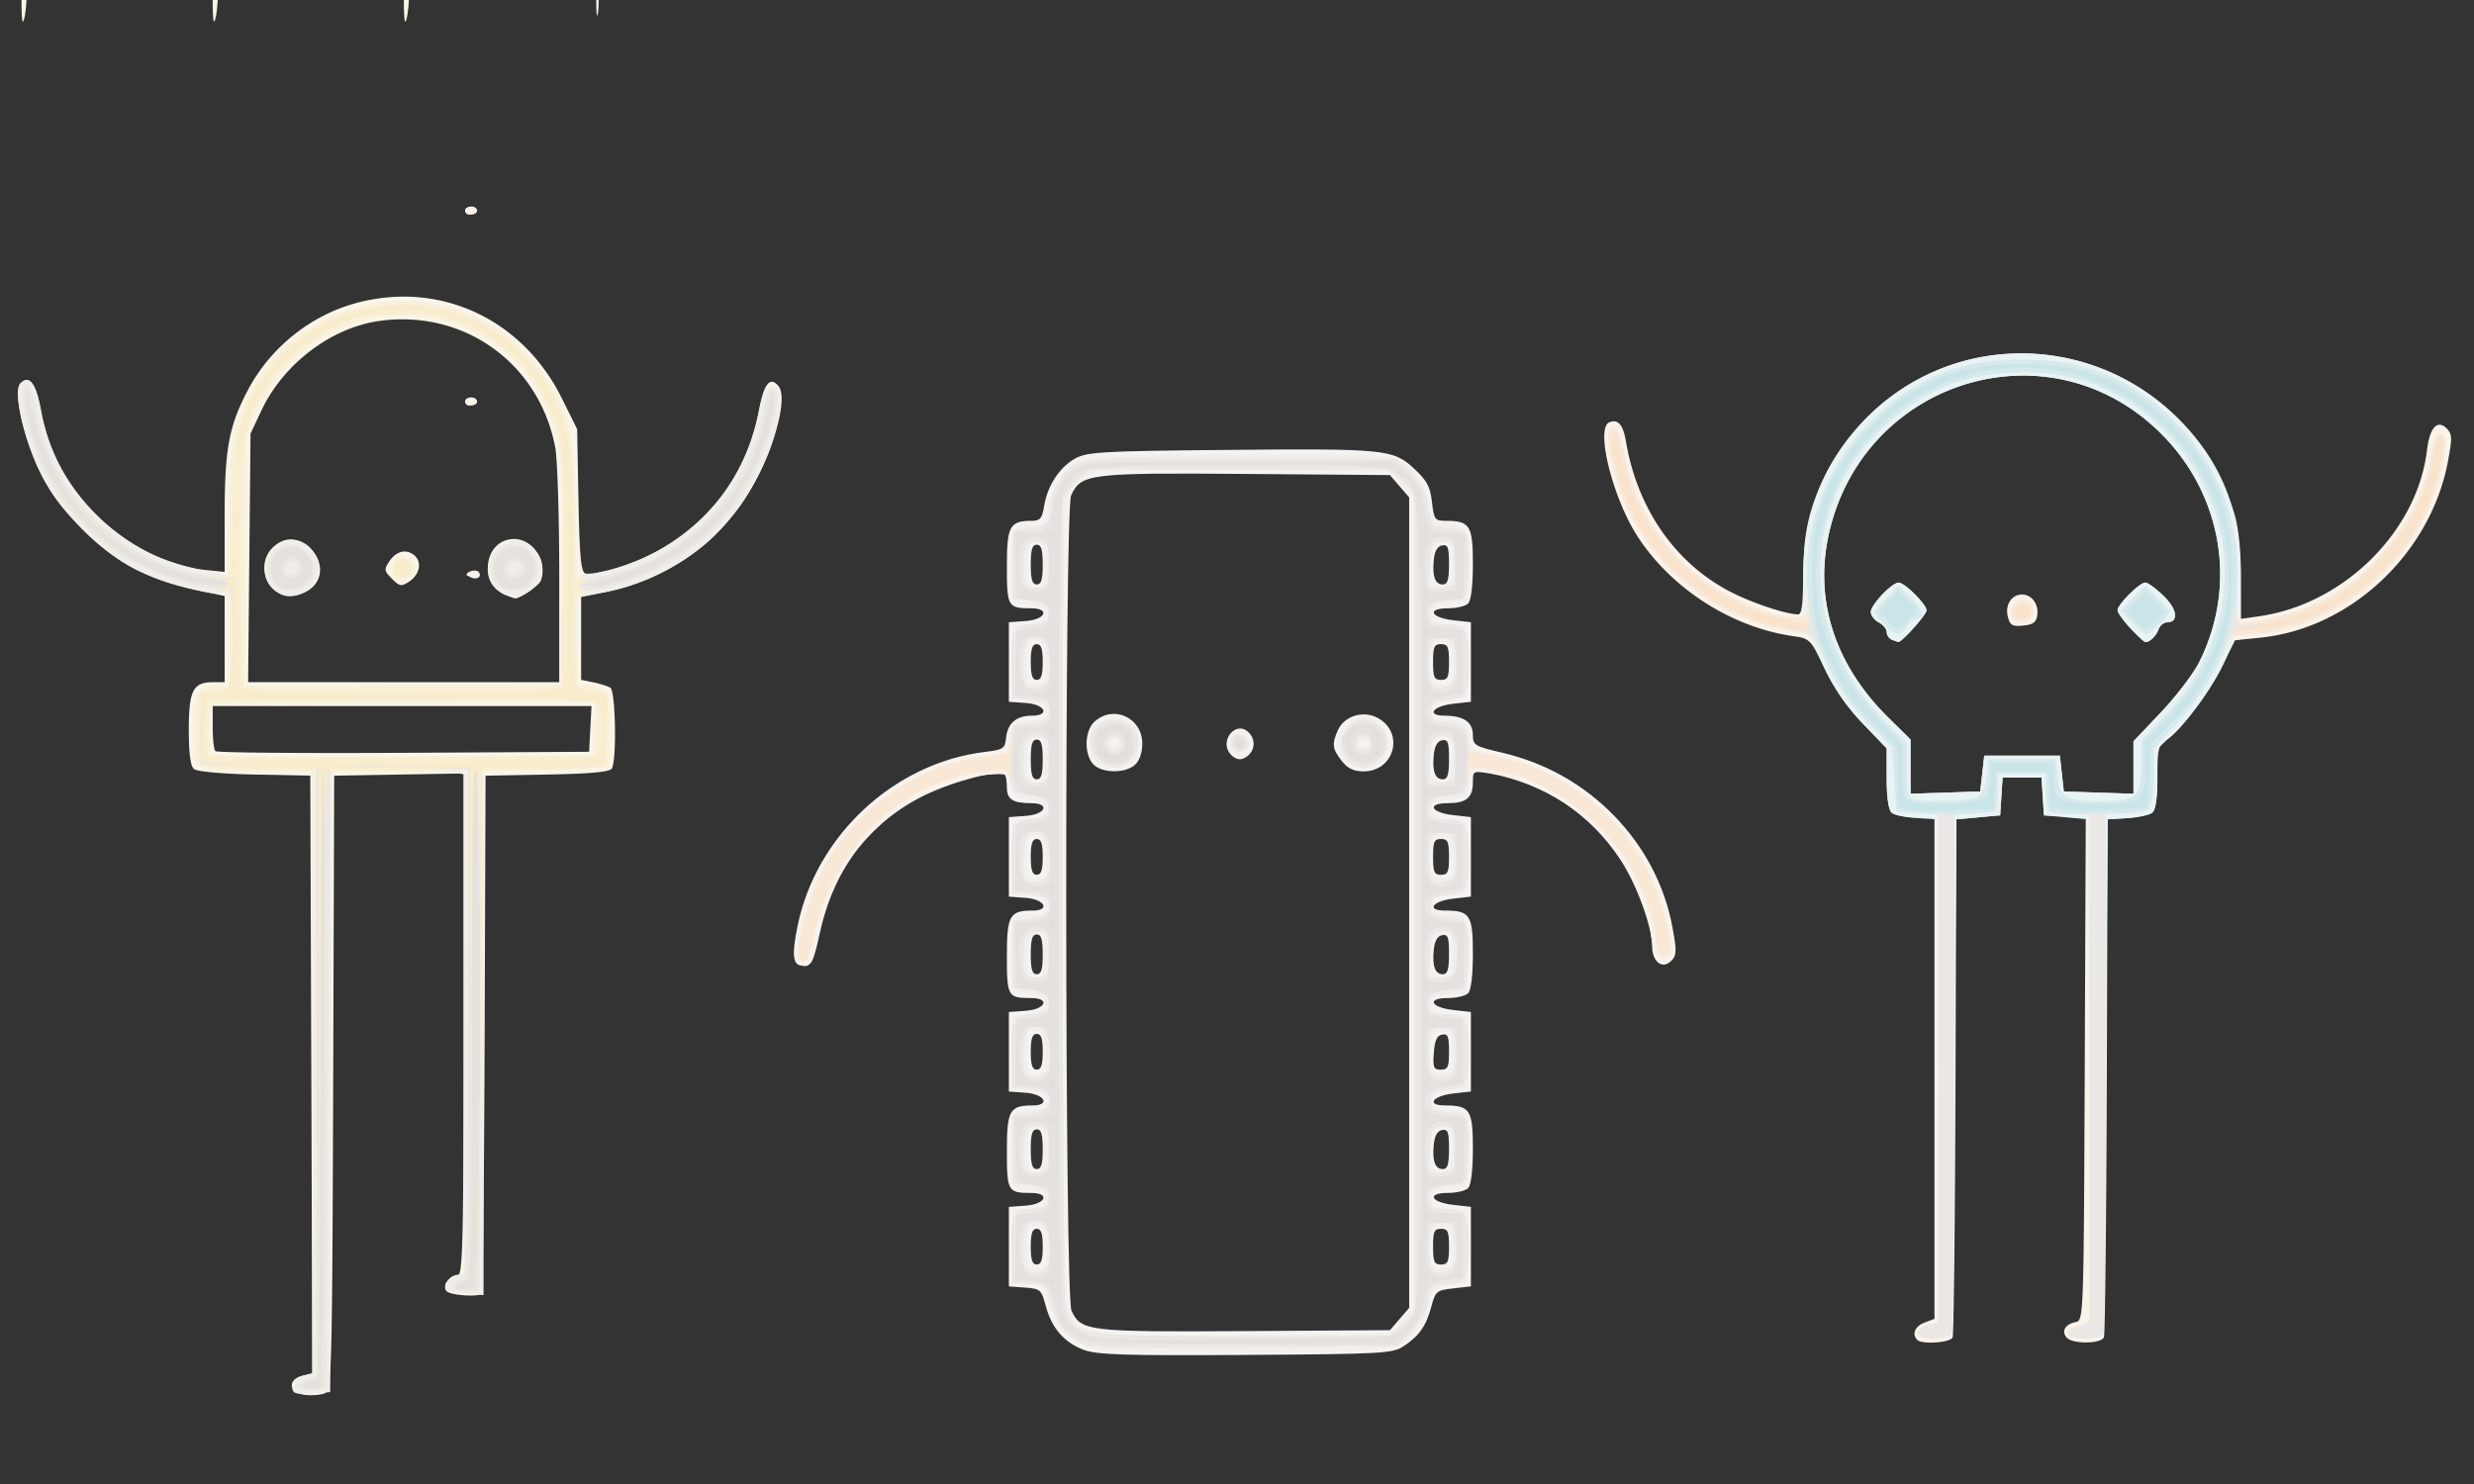 <?xml version="1.0" encoding="UTF-8" standalone="no"?>
<svg
   xmlns:dc="http://purl.org/dc/elements/1.1/"
   xmlns:cc="http://creativecommons.org/ns#"
   xmlns:rdf="http://www.w3.org/1999/02/22-rdf-syntax-ns#"
   xmlns:svg="http://www.w3.org/2000/svg"
   xmlns="http://www.w3.org/2000/svg"
   xmlns:sodipodi="http://sodipodi.sourceforge.net/DTD/sodipodi-0.dtd"
   xmlns:inkscape="http://www.inkscape.org/namespaces/inkscape"
   width="500"
   height="300"
   viewBox="0 0 132.292 79.375"
   version="1.1"
   id="svg48"
   sodipodi:docname="componentes.svg"
   inkscape:version="0.92.3 (2405546, 2018-03-11)">
  <rect x="0" y="0" width="132.292" height="79.375" fill="#333333" stroke="none"/>
  <defs
     id="defs52" />
  <sodipodi:namedview
     pagecolor="#ffffff"
     bordercolor="#666666"
     borderopacity="1"
     objecttolerance="10"
     gridtolerance="10"
     guidetolerance="10"
     inkscape:pageopacity="0"
     inkscape:pageshadow="2"
     inkscape:window-width="1920"
     inkscape:window-height="1016"
     id="namedview50"
     showgrid="false"
     inkscape:zoom="1.0775"
     inkscape:cx="381.14247"
     inkscape:cy="221.86144"
     inkscape:window-x="0"
     inkscape:window-y="27"
     inkscape:window-maximized="1"
     inkscape:current-layer="svg48" />
  <g
     id="g79"
     transform="translate(0.491,1.473)">
    <path
       style="fill:#fbf2e9;stroke-width:0.804"
       inkscape:connector-curvature="0"
       id="path2"
       d="m 102.029,70.192 c -0.301,-0.301 -0.12,-0.729 0.39,-0.923 l 0.532,-0.202 V 42.244 h -1.022 c -0.562,0 -1.137,-0.115 -1.277,-0.255 -0.153,-0.153 -0.256,-0.893 -0.256,-1.844 v -1.588 l -1.281,-1.334 a 11.336,11.332 0 0 1 -2.04,-2.934 c -0.759,-1.595 -0.764,-1.601 -1.753,-1.748 -3.262,-0.486 -6.463,-2.554 -8.257,-5.336 -1.34,-2.079 -2.255,-5.801 -1.496,-6.092 0.469,-0.18 0.731,0.123 0.883,1.021 0.599,3.551 2.588,6.449 5.484,7.992 1.153,0.614 3.045,1.255 3.723,1.263 0.194,8.05e-4 0.266,-0.534 0.266,-1.975 0,-3.296 0.964,-5.885 3.035,-8.151 6.228,-6.812 17.414,-4.137 20.04,4.794 0.215,0.732 0.34,1.966 0.34,3.364 v 2.209 l 1.011,-0.147 c 4.501,-0.655 8.421,-4.544 8.933,-8.866 0.144,-1.214 0.557,-1.673 1.057,-1.174 0.295,0.296 0.303,0.51 0.064,1.775 -0.925,4.9 -5.19,8.916 -10,9.413 l -1.382,0.143 -0.655,1.314 c -0.763,1.533 -2.238,3.51 -2.98,3.996 -0.476,0.312 -0.518,0.475 -0.518,2.011 0,1.095 -0.093,1.749 -0.272,1.897 -0.149,0.124 -0.748,0.256 -1.33,0.292 l -1.059,0.067 -0.043,13.705 c -0.023,7.538 -0.093,13.834 -0.153,13.992 -0.142,0.37 -1.696,0.38 -2.001,0.014 -0.286,-0.344 -0.061,-0.717 0.494,-0.823 0.42,-0.08 0.426,-0.271 0.48,-13.527 l 0.055,-13.445 -1.118,-0.064 -1.12,-0.064 -0.064,-1.011 -0.065,-1.011 h -2.082 l -0.064,1.011 -0.065,1.011 -1.171,0.106 -1.171,0.107 -0.045,13.711 c -0.024,7.542 -0.093,13.838 -0.153,13.992 -0.111,0.29 -1.633,0.401 -1.895,0.138 z m 3.476,-30.29 0.107,-0.957 h 4.044 l 0.106,0.957 0.106,0.958 1.862,0.062 1.862,0.061 V 38.178 l 1.471,-1.552 c 0.809,-0.854 1.719,-2.045 2.025,-2.647 2.154,-4.252 1.196,-9.335 -2.375,-12.598 -6.071,-5.547 -15.723,-2.316 -17.438,5.836 -0.739,3.512 0.39,6.916 3.216,9.7 l 1.181,1.164 v 2.903 l 1.862,-0.061 1.862,-0.062 z m -4.842,-7.163 a 0.467,0.466 0 0 1 -0.265,-0.401 c 0,-0.161 -0.192,-0.397 -0.426,-0.521 -0.234,-0.125 -0.426,-0.376 -0.426,-0.557 0,-0.381 1.13,-1.572 1.491,-1.572 0.316,0 1.49,1.169 1.49,1.484 0,0.23 -1.337,1.726 -1.512,1.691 a 3.196,3.195 0 0 1 -0.351,-0.125 z m 12.772,-0.602 c -0.381,-0.405 -0.692,-0.841 -0.692,-0.97 0,-0.308 1.175,-1.48 1.484,-1.48 0.132,0 0.572,0.323 0.978,0.717 0.74,0.719 0.823,1.412 0.169,1.412 -0.167,0 -0.365,0.167 -0.441,0.372 -0.13,0.354 -0.471,0.685 -0.7,0.684 -0.059,0 -0.418,-0.331 -0.799,-0.735 z m -6.562,-0.631 c -0.158,-0.626 0.2,-1.181 0.761,-1.181 0.516,0 0.898,0.519 0.815,1.106 -0.054,0.378 -0.226,0.506 -0.755,0.557 -0.582,0.056 -0.705,-0.015 -0.821,-0.482 z" />
    <path
       style="fill:#e8f3f5;stroke-width:0.804"
       inkscape:connector-curvature="0"
       id="path4"
       d="m 102.099,69.825 c 0,-0.163 0.24,-0.357 0.533,-0.43 l 0.534,-0.134 -0.055,-13.456 -0.055,-13.455 -1.06,-0.067 c -0.582,-0.036 -1.181,-0.168 -1.33,-0.292 -0.177,-0.146 -0.272,-0.788 -0.272,-1.831 V 38.556 L 99.115,37.223 A 10.915,10.912 0 0 1 97.056,34.226 C 96.629,33.311 96.268,32.543 96.257,32.521 96.246,32.499 95.541,32.336 94.691,32.159 90.398,31.264 86.908,27.973 85.833,23.806 85.415,22.181 85.401,21.39 85.791,21.39 c 0.195,0 0.385,0.472 0.558,1.388 a 11.051,11.048 0 0 0 4.71,7.108 c 1.246,0.832 3.574,1.717 4.518,1.719 0.438,0 0.454,-0.077 0.388,-1.916 -0.084,-2.386 0.21,-3.844 1.162,-5.746 3.556,-7.107 12.813,-8.718 18.622,-3.244 2.545,2.398 3.663,5.199 3.554,8.899 l -0.067,2.26 1.053,-0.141 c 1.447,-0.193 3.152,-0.82 4.393,-1.616 2.344,-1.504 4.461,-4.673 4.824,-7.223 0.117,-0.82 0.261,-1.171 0.483,-1.171 0.779,0 -0.154,3.543 -1.467,5.574 -1.861,2.875 -5.704,5.172 -8.651,5.172 -0.85,0 -0.897,0.035 -1.179,0.892 -0.405,1.224 -1.713,3.195 -2.862,4.312 l -0.957,0.93 v 1.589 c 0,1.028 -0.095,1.668 -0.271,1.814 -0.149,0.124 -0.748,0.256 -1.33,0.292 l -1.059,0.067 -0.111,13.832 c -0.06,7.609 -0.132,13.856 -0.159,13.885 -0.027,0.03 -0.426,0.054 -0.888,0.054 -1.062,0 -1.311,-0.367 -0.453,-0.666 l 0.656,-0.228 -0.055,-13.438 -0.055,-13.439 -1.171,-0.106 -1.171,-0.106 -0.064,-1.011 -0.065,-1.011 h -2.082 l -0.064,1.011 -0.065,1.011 -1.171,0.106 -1.171,0.106 -0.11,13.832 c -0.06,7.609 -0.132,13.856 -0.159,13.885 -0.027,0.03 -0.433,0.053 -0.901,0.053 -0.586,0 -0.851,-0.092 -0.851,-0.296 z m 3.406,-29.922 0.107,-0.957 h 4.044 l 0.106,0.957 0.106,0.957 1.862,0.062 1.862,0.061 V 38.178 l 1.471,-1.552 c 0.809,-0.854 1.719,-2.045 2.025,-2.647 2.154,-4.252 1.196,-9.335 -2.375,-12.598 -6.071,-5.547 -15.723,-2.316 -17.438,5.836 -0.739,3.512 0.39,6.916 3.216,9.7 l 1.181,1.164 v 2.903 l 1.862,-0.061 1.862,-0.062 z m -4.842,-7.164 a 0.467,0.466 0 0 1 -0.265,-0.401 c 0,-0.161 -0.192,-0.397 -0.426,-0.521 -0.234,-0.125 -0.426,-0.376 -0.426,-0.557 0,-0.381 1.13,-1.572 1.491,-1.572 0.316,0 1.49,1.169 1.49,1.484 0,0.23 -1.337,1.726 -1.512,1.691 a 3.196,3.195 0 0 1 -0.351,-0.125 z m 12.772,-0.602 c -0.381,-0.405 -0.692,-0.841 -0.692,-0.97 0,-0.308 1.175,-1.48 1.484,-1.48 0.132,0 0.572,0.323 0.978,0.717 0.74,0.719 0.823,1.412 0.169,1.412 -0.167,0 -0.365,0.167 -0.441,0.372 -0.13,0.354 -0.471,0.685 -0.7,0.684 -0.059,0 -0.418,-0.331 -0.799,-0.735 z m -6.363,-0.642 c -0.074,-0.193 0.005,-0.491 0.176,-0.661 0.426,-0.426 1.064,-0.15 0.983,0.424 -0.081,0.565 -0.964,0.746 -1.159,0.237 z" />
    <path
       style="fill:#fae8d6;stroke-width:0.804"
       inkscape:connector-curvature="0"
       id="path6"
       d="m 102.099,69.825 c 0,-0.163 0.24,-0.357 0.532,-0.43 l 0.533,-0.134 V 42.053 l -1.118,-0.064 -1.117,-0.064 -0.112,-1.705 -0.111,-1.705 -1.304,-1.324 a 10.986,10.983 0 0 1 -2.118,-3.006 l -0.814,-1.681 -1.641,-0.324 c -4.371,-0.861 -7.906,-4.152 -8.994,-8.374 -0.419,-1.625 -0.433,-2.416 -0.043,-2.416 0.195,0 0.385,0.472 0.558,1.388 a 11.049,11.046 0 0 0 4.716,7.112 c 1.355,0.905 3.846,1.798 4.681,1.677 0.468,-0.067 0.483,-0.135 0.43,-1.985 -0.064,-2.272 0.295,-3.821 1.358,-5.843 1.325,-2.521 3.953,-4.712 6.649,-5.545 1.731,-0.534 4.984,-0.575 6.66,-0.083 3.035,0.891 5.743,3.147 7.068,5.887 1.006,2.082 1.261,3.297 1.192,5.673 -0.043,1.493 0.012,2.033 0.216,2.101 0.525,0.175 2.906,-0.421 4.282,-1.073 2.856,-1.351 5.479,-4.824 5.905,-7.821 0.117,-0.819 0.262,-1.17 0.483,-1.17 0.429,0 0.327,1.293 -0.237,3.019 -1.352,4.136 -5.286,7.281 -9.648,7.71 l -1.261,0.124 -0.817,1.621 c -0.454,0.899 -1.386,2.242 -2.092,3.012 l -1.274,1.39 v 1.468 c 0,0.857 -0.106,1.573 -0.255,1.723 -0.141,0.141 -0.716,0.256 -1.278,0.256 h -1.022 v 13.708 c 0,7.54 -0.058,13.86 -0.129,14.045 -0.087,0.225 -0.397,0.336 -0.945,0.336 -1.042,0 -1.281,-0.368 -0.432,-0.664 l 0.655,-0.228 V 42.053 l -1.118,-0.064 -1.117,-0.064 -0.064,-1.011 -0.065,-1.01 h -2.508 l -0.065,1.01 -0.064,1.011 -1.118,0.064 -1.117,0.064 v 13.697 c 0,7.534 -0.058,13.849 -0.129,14.034 -0.17,0.442 -1.787,0.479 -1.787,0.04 z m 3.248,-28.699 c 0.195,-0.149 0.377,-0.642 0.413,-1.117 l 0.064,-0.851 h 3.619 l 0.064,0.851 c 0.087,1.153 0.469,1.383 2.303,1.383 1.968,0 2.21,-0.214 2.21,-1.958 v -1.289 l 1.355,-1.436 c 4.215,-4.467 4.138,-10.926 -0.179,-15.215 -2.231,-2.216 -4.969,-3.227 -8.228,-3.039 -2.218,0.129 -3.829,0.694 -5.624,1.974 -5.488,3.915 -6.058,11.509 -1.236,16.475 l 1.352,1.392 v 1.424 c 0,0.939 0.091,1.459 0.265,1.531 0.566,0.228 3.281,0.134 3.62,-0.125 z m -5.11,-9.233 c -0.264,-0.285 -0.479,-0.569 -0.479,-0.633 0,-0.063 0.288,-0.402 0.639,-0.754 l 0.639,-0.638 0.639,0.638 c 0.695,0.696 0.815,1.097 0.327,1.097 -0.171,0 -0.414,0.191 -0.539,0.426 -0.293,0.545 -0.628,0.508 -1.224,-0.137 z m 13.289,-0.088 -0.6,-0.63 0.653,-0.653 0.653,-0.653 0.639,0.638 c 0.351,0.351 0.639,0.689 0.639,0.752 0,0.175 -1.064,1.198 -1.234,1.186 -0.082,-0.006 -0.42,-0.294 -0.75,-0.64 z m -6.455,-0.309 c -0.074,-0.193 0.005,-0.491 0.176,-0.661 0.426,-0.426 1.064,-0.15 0.983,0.424 -0.081,0.565 -0.964,0.746 -1.159,0.237 z" />
    <path
       style="fill:#eae7e4;stroke-width:0.804"
       inkscape:connector-curvature="0"
       id="path8"
       d="m 102.099,69.825 c 0,-0.163 0.24,-0.357 0.532,-0.43 l 0.533,-0.134 V 42.053 l -1.118,-0.064 -1.117,-0.064 -0.112,-1.705 -0.111,-1.705 -1.304,-1.324 c -0.905,-0.919 -1.555,-1.848 -2.124,-3.034 -0.764,-1.595 -0.877,-1.724 -1.671,-1.929 -3.711,-0.955 -5.914,-2.211 -7.485,-4.268 -1.405,-1.839 -2.413,-4.26 -2.413,-5.794 0,-0.947 0.205,-0.565 0.529,0.984 0.869,4.147 4.308,7.568 8.517,8.472 0.702,0.151 1.332,0.354 1.4,0.453 0.067,0.098 0.081,-0.768 0.032,-1.925 -0.113,-2.614 0.175,-4.054 1.235,-6.164 1.36,-2.706 3.947,-4.924 6.759,-5.792 1.731,-0.534 4.984,-0.575 6.66,-0.083 3.035,0.891 5.743,3.147 7.068,5.887 0.99,2.047 1.258,3.281 1.215,5.582 -0.019,1.054 -0.026,2.046 -0.016,2.204 0.026,0.365 1.723,0.156 3.397,-0.42 3.498,-1.203 6.422,-4.599 7.12,-8.268 0.134,-0.705 0.318,-1.281 0.408,-1.281 0.44,0 -0.317,2.942 -1.171,4.552 -1.665,3.136 -5.36,5.664 -8.381,5.735 l -1.444,0.034 -0.901,1.819 c -0.558,1.128 -1.389,2.352 -2.188,3.224 l -1.29,1.406 v 1.468 c 0,0.857 -0.106,1.573 -0.255,1.723 -0.141,0.141 -0.716,0.255 -1.278,0.255 h -1.022 v 13.708 c 0,7.54 -0.058,13.86 -0.129,14.045 -0.087,0.225 -0.397,0.336 -0.945,0.336 -1.042,0 -1.281,-0.368 -0.432,-0.664 l 0.655,-0.228 V 42.053 l -1.118,-0.064 -1.117,-0.064 -0.064,-1.011 -0.065,-1.01 h -2.508 l -0.065,1.01 -0.064,1.011 -1.118,0.064 -1.117,0.064 v 13.697 c 0,7.534 -0.058,13.849 -0.129,14.034 -0.17,0.442 -1.787,0.479 -1.787,0.04 z m 3.248,-28.699 c 0.195,-0.149 0.377,-0.642 0.413,-1.117 l 0.064,-0.851 h 3.619 l 0.064,0.851 c 0.087,1.153 0.469,1.383 2.303,1.383 1.968,0 2.21,-0.214 2.21,-1.958 v -1.289 l 1.355,-1.436 c 4.215,-4.467 4.138,-10.926 -0.179,-15.215 -2.231,-2.216 -4.969,-3.227 -8.228,-3.039 -2.218,0.129 -3.829,0.694 -5.624,1.974 -5.488,3.915 -6.058,11.509 -1.236,16.475 l 1.352,1.392 v 1.424 c 0,0.939 0.091,1.459 0.265,1.531 0.566,0.228 3.281,0.134 3.62,-0.125 z m -5.11,-9.233 c -0.264,-0.285 -0.479,-0.569 -0.479,-0.633 0,-0.063 0.288,-0.402 0.639,-0.754 l 0.639,-0.638 0.639,0.638 c 0.695,0.696 0.815,1.097 0.327,1.097 -0.171,0 -0.414,0.191 -0.539,0.426 -0.293,0.545 -0.628,0.508 -1.224,-0.137 z m 13.289,-0.088 -0.6,-0.63 0.653,-0.653 0.653,-0.653 0.639,0.638 c 0.351,0.351 0.639,0.689 0.639,0.752 0,0.175 -1.064,1.198 -1.234,1.186 -0.082,-0.006 -0.42,-0.294 -0.75,-0.64 z m -6.278,-0.573 c 0.04,-0.205 0.213,-0.372 0.386,-0.372 0.171,0 0.345,0.167 0.385,0.372 0.05,0.261 -0.064,0.372 -0.385,0.372 -0.32,0 -0.435,-0.111 -0.385,-0.372 z" />
    <path
       style="fill:#d4eaed;stroke-width:0.804"
       inkscape:connector-curvature="0"
       id="path10"
       d="m 102.206,42.032 -1.277,-0.107 -0.112,-1.705 -0.111,-1.705 -1.279,-1.299 C 94.284,31.994 95.297,23.517 101.552,19.439 c 1.825,-1.189 3.564,-1.667 6.066,-1.667 3.408,0 5.913,1.018 8.208,3.335 2.178,2.198 3.295,4.914 3.299,8.019 0.005,3.133 -1.012,5.69 -3.222,8.101 l -1.245,1.359 v 1.483 c 0,1.031 -0.093,1.562 -0.306,1.738 -0.325,0.27 -4.809,0.376 -5.218,0.124 -0.122,-0.076 -0.223,-0.563 -0.223,-1.083 v -0.945 h -2.554 v 0.964 c 0,0.584 -0.105,0.997 -0.266,1.049 -0.501,0.158 -2.607,0.221 -3.885,0.115 z m 3.142,-0.905 c 0.195,-0.149 0.377,-0.642 0.413,-1.117 l 0.064,-0.851 h 3.619 l 0.064,0.851 c 0.087,1.153 0.469,1.383 2.303,1.383 1.968,0 2.21,-0.214 2.21,-1.958 v -1.289 l 1.355,-1.436 c 4.215,-4.467 4.138,-10.926 -0.179,-15.215 -2.231,-2.216 -4.969,-3.227 -8.228,-3.039 -2.218,0.129 -3.829,0.694 -5.624,1.974 -5.488,3.915 -6.058,11.509 -1.236,16.475 l 1.352,1.392 v 1.424 c 0,0.939 0.091,1.459 0.265,1.531 0.566,0.228 3.281,0.134 3.62,-0.125 z m -5.11,-9.233 c -0.264,-0.285 -0.479,-0.569 -0.479,-0.633 0,-0.063 0.288,-0.402 0.639,-0.754 l 0.639,-0.638 0.639,0.638 c 0.695,0.696 0.815,1.097 0.327,1.097 -0.171,0 -0.414,0.191 -0.539,0.426 -0.293,0.545 -0.628,0.508 -1.224,-0.137 z m 13.289,-0.088 -0.6,-0.63 0.653,-0.653 0.653,-0.653 0.639,0.638 c 0.351,0.351 0.639,0.689 0.639,0.752 0,0.175 -1.064,1.198 -1.234,1.186 -0.082,-0.006 -0.42,-0.294 -0.75,-0.64 z m -6.278,-0.573 c 0.04,-0.205 0.213,-0.372 0.386,-0.372 0.171,0 0.345,0.167 0.385,0.372 0.05,0.261 -0.064,0.372 -0.385,0.372 -0.32,0 -0.435,-0.111 -0.385,-0.372 z m -12.493,0.794 c -3.274,-0.655 -6.436,-3.07 -7.935,-6.06 -0.561,-1.12 -1.112,-3.002 -1.112,-3.799 0,-0.947 0.205,-0.565 0.529,0.984 0.873,4.17 4.356,7.617 8.571,8.48 0.732,0.15 1.331,0.349 1.331,0.442 0,0.196 -0.206,0.189 -1.384,-0.047 z m 25.65,-0.095 c 2.988,-0.645 4.534,-1.485 6.471,-3.515 1.37,-1.435 2.384,-3.397 2.749,-5.32 0.134,-0.705 0.318,-1.281 0.408,-1.281 0.44,0 -0.317,2.943 -1.171,4.552 -1.644,3.097 -5.218,5.562 -8.355,5.765 l -1.485,0.097 z" />
    <path
       style="fill:#fae2cb;stroke-width:0.804"
       inkscape:connector-curvature="0"
       id="path12"
       d="m 102.152,41.878 c -0.615,-0.045 -1.125,-0.149 -1.133,-0.23 a 69.735,69.716 0 0 1 -0.053,-1.658 l -0.038,-1.509 -1.348,-1.36 c -0.974,-0.984 -1.582,-1.851 -2.194,-3.134 -0.765,-1.602 -0.858,-1.983 -0.969,-3.941 -0.208,-3.717 0.722,-6.249 3.229,-8.787 2.352,-2.382 4.531,-3.275 7.986,-3.275 3.375,0 5.567,0.872 7.933,3.155 2.537,2.448 3.49,5.027 3.293,8.91 -0.101,1.987 -0.182,2.32 -0.969,3.945 -0.581,1.2 -1.261,2.186 -2.1,3.043 l -1.239,1.268 -0.106,1.703 -0.107,1.703 -1.384,0.113 c -0.76,0.062 -1.929,0.075 -2.596,0.028 l -1.213,-0.084 -0.064,-0.986 -0.064,-0.986 h -2.767 l -0.064,1.011 -0.065,1.011 -0.999,0.003 c -0.55,0.002 -1.191,0.034 -1.426,0.071 -0.233,0.038 -0.928,0.031 -1.543,-0.014 z m 3.585,-0.723 c 0.103,-0.161 0.188,-0.648 0.19,-1.081 l 0.003,-0.787 1.703,0.011 1.703,0.01 0.003,0.776 c 0.005,1.252 0.171,1.358 2.23,1.42 2.389,0.072 2.706,-0.171 2.639,-2.029 l -0.046,-1.257 1.365,-1.45 c 2.722,-2.894 3.71,-6.377 2.846,-10.04 -1.148,-4.869 -5.711,-8.532 -10.628,-8.532 -4.729,0 -8.842,2.886 -10.458,7.337 -1.459,4.017 -0.527,8.062 2.629,11.413 l 1.33,1.412 v 1.399 c 0,1.09 0.08,1.445 0.358,1.601 0.56,0.314 3.91,0.148 4.132,-0.204 z m -5.294,-9.432 -0.486,-0.512 0.539,-0.539 0.538,-0.539 0.523,0.523 0.522,0.523 -0.533,0.532 c -0.292,0.293 -0.551,0.531 -0.575,0.528 -0.024,-0.002 -0.262,-0.233 -0.529,-0.516 z m 13.212,-0.034 -0.47,-0.509 0.523,-0.523 0.524,-0.524 0.539,0.539 0.539,0.539 -0.486,0.512 c -0.579,0.61 -0.573,0.611 -1.169,-0.034 z m -6.407,-0.458 c 0.04,-0.204 0.213,-0.372 0.386,-0.372 0.171,0 0.345,0.167 0.385,0.372 0.05,0.261 -0.064,0.372 -0.385,0.372 -0.32,0 -0.435,-0.111 -0.385,-0.372 z m -12.493,0.795 c -3.274,-0.655 -6.436,-3.07 -7.935,-6.061 -0.561,-1.118 -1.112,-3.002 -1.112,-3.798 0,-0.947 0.205,-0.565 0.529,0.984 0.873,4.17 4.356,7.617 8.571,8.48 0.732,0.15 1.331,0.349 1.331,0.442 0,0.196 -0.206,0.189 -1.384,-0.047 z m 25.65,-0.095 c 2.988,-0.645 4.534,-1.485 6.471,-3.515 1.37,-1.435 2.384,-3.397 2.749,-5.32 0.134,-0.705 0.318,-1.281 0.408,-1.281 0.44,0 -0.317,2.943 -1.171,4.552 -1.644,3.097 -5.218,5.562 -8.355,5.765 l -1.485,0.097 z" />
    <path
       style="fill:#cae5e9;stroke-width:0.804"
       inkscape:connector-curvature="0"
       id="path14"
       d="m 102.152,41.878 c -0.615,-0.045 -1.125,-0.149 -1.133,-0.23 a 69.735,69.716 0 0 1 -0.053,-1.658 l -0.038,-1.509 -1.348,-1.36 c -0.974,-0.984 -1.582,-1.851 -2.194,-3.134 -0.765,-1.602 -0.858,-1.983 -0.969,-3.941 -0.208,-3.717 0.722,-6.249 3.229,-8.787 2.352,-2.382 4.531,-3.275 7.986,-3.275 3.375,0 5.567,0.872 7.933,3.155 2.537,2.448 3.49,5.027 3.293,8.91 -0.101,1.987 -0.182,2.32 -0.969,3.945 -0.581,1.2 -1.261,2.186 -2.1,3.043 l -1.239,1.268 -0.106,1.703 -0.107,1.703 -1.384,0.113 c -0.76,0.062 -1.929,0.075 -2.596,0.028 l -1.213,-0.084 -0.064,-0.986 -0.064,-0.986 h -2.767 l -0.064,1.011 -0.065,1.011 -0.999,0.003 c -0.55,0.002 -1.191,0.034 -1.426,0.071 -0.233,0.038 -0.928,0.031 -1.543,-0.014 z m 3.585,-0.723 c 0.103,-0.161 0.188,-0.648 0.19,-1.081 l 0.003,-0.787 1.703,0.011 1.703,0.01 0.003,0.776 c 0.005,1.252 0.171,1.358 2.23,1.42 2.389,0.072 2.706,-0.171 2.639,-2.029 l -0.046,-1.257 1.365,-1.45 c 2.722,-2.894 3.71,-6.377 2.846,-10.04 -1.148,-4.869 -5.711,-8.532 -10.628,-8.532 -4.729,0 -8.842,2.886 -10.458,7.337 -1.459,4.017 -0.527,8.062 2.629,11.413 l 1.33,1.412 v 1.399 c 0,1.09 0.08,1.445 0.358,1.601 0.56,0.314 3.91,0.148 4.132,-0.204 z m -5.294,-9.432 -0.486,-0.512 0.539,-0.539 0.538,-0.539 0.523,0.523 0.522,0.523 -0.533,0.532 c -0.292,0.293 -0.551,0.531 -0.575,0.528 -0.024,-0.002 -0.262,-0.233 -0.529,-0.516 z m 13.212,-0.034 -0.47,-0.509 0.523,-0.523 0.524,-0.524 0.539,0.539 0.539,0.539 -0.486,0.512 c -0.579,0.61 -0.573,0.611 -1.169,-0.034 z" />
    <g
       transform="matrix(0.805,0,0,0.804,-21.887,-0.799)"
       id="g30">
      <path
         style="fill:#f4f3f2"
         inkscape:connector-curvature="0"
         id="path16"
         d="m 98.62,88.983 c -1.328,-0.48 -2.175,-1.444 -2.572,-2.928 -0.294,-1.101 -0.358,-1.159 -1.381,-1.234 l -1.073,-0.079 v -5.291 l 1.124,-0.082 c 1.328,-0.096 1.64,-0.844 0.352,-0.844 -1.549,0 -1.609,-0.105 -1.609,-2.797 0,-2.699 0.183,-3.024 1.703,-3.024 1.212,0 0.814,-0.754 -0.446,-0.845 l -1.124,-0.081 v -5.292 l 1.124,-0.081 c 1.328,-0.096 1.64,-0.845 0.352,-0.845 -1.549,0 -1.609,-0.104 -1.609,-2.797 0,-2.699 0.183,-3.024 1.703,-3.024 1.212,0 0.814,-0.753 -0.446,-0.844 l -1.124,-0.082 v -5.291 l 1.124,-0.082 c 1.328,-0.096 1.64,-0.845 0.352,-0.845 -1.212,0 -1.609,-0.256 -1.609,-1.042 0,-0.397 -0.06,-0.783 -0.136,-0.857 -0.355,-0.356 -3.395,0.427 -5.323,1.37 -3.695,1.809 -6.072,4.955 -6.984,9.246 -0.35,1.645 -0.521,2.013 -0.969,2.08 -0.803,0.118 -0.922,-0.549 -0.48,-2.68 1.243,-5.985 6.421,-10.793 12.411,-11.524 1.26,-0.154 1.354,-0.216 1.432,-0.958 0.099,-0.953 0.681,-1.455 1.687,-1.455 1.265,0 0.926,-0.75 -0.381,-0.845 l -1.124,-0.081 v -5.292 l 1.124,-0.081 c 1.328,-0.097 1.64,-0.845 0.352,-0.845 -1.549,0 -1.609,-0.105 -1.609,-2.797 0,-2.687 0.186,-3.024 1.669,-3.024 0.54,0 0.671,-0.161 0.808,-0.992 0.223,-1.359 1.033,-2.593 2.076,-3.162 0.78,-0.426 1.8,-0.485 9.735,-0.56 10.876,-0.103 11.371,-0.055 12.761,1.242 0.86,0.8 1.075,1.204 1.19,2.225 0.132,1.171 0.188,1.247 0.917,1.247 1.606,0 1.8,0.31 1.8,2.867 0,1.45 -0.118,2.438 -0.317,2.636 -0.175,0.175 -0.78,0.318 -1.345,0.318 -1.433,0 -1.15,0.623 0.36,0.794 l 1.17,0.132 v 5.292 l -1.17,0.132 c -1.381,0.156 -1.827,0.794 -0.554,0.794 1.23,0 1.857,0.43 1.857,1.277 0,0.687 0.11,0.755 1.918,1.178 5.818,1.363 10.304,5.968 11.342,11.643 0.29,1.588 0.278,1.845 -0.103,2.226 -0.576,0.576 -1.251,0.045 -1.251,-0.983 0,-1.28 -1.015,-4.08 -2.068,-5.703 -2.016,-3.108 -5.148,-5.188 -8.718,-5.791 -1.103,-0.187 -1.12,-0.178 -1.12,0.574 0,1.031 -0.438,1.4 -1.663,1.4 -1.433,0 -1.15,0.622 0.36,0.793 l 1.17,0.133 v 5.291 l -1.17,0.132 c -1.381,0.157 -1.827,0.794 -0.554,0.794 1.667,0 1.857,0.293 1.857,2.867 0,1.451 -0.12,2.438 -0.318,2.637 -0.175,0.174 -0.78,0.317 -1.345,0.317 -1.433,0 -1.15,0.623 0.36,0.794 l 1.17,0.132 v 5.292 l -1.17,0.132 c -1.381,0.156 -1.827,0.794 -0.554,0.794 1.667,0 1.857,0.292 1.857,2.867 0,1.45 -0.12,2.438 -0.318,2.636 -0.175,0.175 -0.78,0.318 -1.345,0.318 -1.433,0 -1.15,0.623 0.36,0.793 l 1.17,0.133 v 5.291 l -1.17,0.133 c -1.108,0.125 -1.184,0.188 -1.455,1.206 -0.344,1.295 -0.822,1.976 -1.86,2.651 -0.73,0.475 -1.424,0.512 -10.452,0.57 -7.882,0.051 -9.865,-0.007 -10.727,-0.32 z m 20.926,-2.073 0.638,-0.742 V 32.252 l -0.638,-0.742 -0.638,-0.743 -9.555,-0.075 c -10.427,-0.083 -10.965,-0.017 -11.622,1.423 -0.45,0.987 -0.427,53.251 0.023,54.24 0.624,1.37 1.093,1.425 11.54,1.359 l 9.614,-0.061 z M 99.19,49.995 c -0.617,-0.681 -0.565,-2.23 0.095,-2.827 1.26,-1.14 3.171,-0.261 3.171,1.459 0,0.61 -0.182,1.14 -0.484,1.414 -0.654,0.592 -2.229,0.566 -2.782,-0.046 z m 16.514,-0.213 c -0.627,-0.799 -0.668,-1.132 -0.247,-2.056 0.423,-0.927 1.65,-1.316 2.601,-0.823 1.842,0.952 1.175,3.576 -0.909,3.576 -0.653,0 -1.045,-0.19 -1.445,-0.697 z m -7.417,-0.481 c -0.7,-0.844 0.334,-2.171 1.158,-1.486 0.498,0.413 0.544,1.11 0.102,1.553 -0.424,0.424 -0.872,0.4 -1.26,-0.067 z M 95.843,82.097 c 0,-0.882 -0.103,-1.191 -0.397,-1.191 -0.294,0 -0.397,0.309 -0.397,1.19 0,0.882 0.103,1.191 0.397,1.191 0.294,0 0.397,-0.309 0.397,-1.19 z m 26.987,0 c 0,-1.015 -0.078,-1.191 -0.53,-1.191 -0.45,0 -0.528,0.176 -0.528,1.19 0,1.015 0.078,1.191 0.529,1.191 0.45,0 0.529,-0.176 0.529,-1.19 z M 95.843,75.614 c 0,-1 -0.097,-1.323 -0.397,-1.323 -0.3,0 -0.397,0.324 -0.397,1.323 0,1 0.097,1.323 0.397,1.323 0.3,0 0.397,-0.323 0.397,-1.323 z m 26.987,-0.02 c 0,-1.135 -0.071,-1.328 -0.463,-1.254 -0.308,0.059 -0.491,0.383 -0.548,0.97 -0.106,1.11 0.086,1.627 0.606,1.627 0.31,0 0.405,-0.313 0.405,-1.342 z M 95.843,69.132 c 0,-0.882 -0.103,-1.19 -0.397,-1.19 -0.294,0 -0.397,0.308 -0.397,1.19 0,0.882 0.103,1.19 0.397,1.19 0.294,0 0.397,-0.308 0.397,-1.19 z m 26.987,-0.02 c 0,-1.009 -0.077,-1.195 -0.463,-1.122 -0.338,0.064 -0.485,0.392 -0.544,1.21 -0.072,0.983 -0.014,1.123 0.463,1.123 0.47,0 0.544,-0.166 0.544,-1.21 z M 95.843,62.65 c 0,-1 -0.097,-1.323 -0.397,-1.323 -0.3,0 -0.397,0.323 -0.397,1.323 0,1 0.097,1.323 0.397,1.323 0.3,0 0.397,-0.324 0.397,-1.323 z m 26.987,-0.02 c 0,-1.135 -0.071,-1.329 -0.463,-1.254 -0.308,0.058 -0.491,0.382 -0.548,0.97 -0.106,1.11 0.086,1.627 0.606,1.627 0.31,0 0.405,-0.314 0.405,-1.343 z M 95.843,56.167 c 0,-0.882 -0.103,-1.19 -0.397,-1.19 -0.294,0 -0.397,0.308 -0.397,1.19 0,0.882 0.103,1.191 0.397,1.191 0.294,0 0.397,-0.309 0.397,-1.19 z m 26.987,0 c 0,-1.014 -0.078,-1.19 -0.53,-1.19 -0.45,0 -0.528,0.176 -0.528,1.19 0,1.015 0.078,1.191 0.529,1.191 0.45,0 0.529,-0.176 0.529,-1.19 z M 95.843,49.685 c 0,-1 -0.097,-1.323 -0.397,-1.323 -0.3,0 -0.397,0.324 -0.397,1.323 0,1 0.097,1.323 0.397,1.323 0.3,0 0.397,-0.323 0.397,-1.323 z m 26.987,-0.02 c 0,-1.135 -0.071,-1.328 -0.463,-1.254 -0.308,0.058 -0.491,0.383 -0.548,0.97 -0.106,1.11 0.086,1.627 0.606,1.627 0.31,0 0.405,-0.313 0.405,-1.342 z M 95.843,43.203 c 0,-0.882 -0.103,-1.19 -0.397,-1.19 -0.294,0 -0.397,0.308 -0.397,1.19 0,0.882 0.103,1.19 0.397,1.19 0.294,0 0.397,-0.308 0.397,-1.19 z m 26.987,0 c 0,-1.014 -0.078,-1.19 -0.53,-1.19 -0.45,0 -0.528,0.176 -0.528,1.19 0,1.014 0.078,1.19 0.529,1.19 0.45,0 0.529,-0.176 0.529,-1.19 z M 95.843,36.72 c 0,-0.999 -0.097,-1.322 -0.397,-1.322 -0.3,0 -0.397,0.323 -0.397,1.322 0,1 0.097,1.323 0.397,1.323 0.3,0 0.397,-0.323 0.397,-1.323 z m 26.987,-0.019 c 0,-1.135 -0.071,-1.329 -0.463,-1.255 -0.308,0.059 -0.491,0.383 -0.548,0.971 -0.106,1.11 0.086,1.626 0.606,1.626 0.31,0 0.405,-0.313 0.405,-1.342 z M 57.774,75.634 c -0.266,-0.165 -0.25,-0.245 0.07,-0.368 0.226,-0.087 0.476,-0.052 0.556,0.077 0.208,0.337 -0.225,0.539 -0.626,0.29 z m 0,-12.7 c -0.266,-0.165 -0.25,-0.245 0.07,-0.368 0.226,-0.087 0.476,-0.052 0.556,0.077 0.208,0.337 -0.225,0.539 -0.626,0.29 z m 0,-12.7 c -0.266,-0.165 -0.25,-0.245 0.07,-0.368 0.226,-0.087 0.476,-0.052 0.556,0.077 0.208,0.337 -0.225,0.539 -0.626,0.29 z m 0,-12.7 c -0.266,-0.165 -0.25,-0.245 0.07,-0.368 0.226,-0.087 0.476,-0.052 0.556,0.077 0.208,0.337 -0.225,0.539 -0.626,0.29 z M 57.478,25.873 c 0,-0.146 0.179,-0.265 0.397,-0.265 0.218,0 0.397,0.12 0.397,0.265 0,0.145 -0.179,0.264 -0.397,0.264 -0.218,0 -0.397,-0.119 -0.397,-0.264 z m 0,-12.7 c 0,-0.146 0.179,-0.265 0.397,-0.265 0.218,0 0.397,0.12 0.397,0.265 0,0.145 -0.179,0.264 -0.397,0.264 -0.218,0 -0.397,-0.119 -0.397,-0.264 z" />
      <path
         style="fill:#f8f2eb"
         inkscape:connector-curvature="0"
         id="path18"
         d="M 98.2,88.491 C 97.072,87.895 96.663,87.26 96,85.073 95.896,84.731 95.578,84.61 94.783,84.61 h -1.077 l 0.076,-2.447 0.076,-2.448 1.059,-0.132 c 0.837,-0.105 1.058,-0.243 1.058,-0.661 0,-0.42 -0.22,-0.557 -1.058,-0.662 l -1.059,-0.132 -0.077,-2.36 c -0.085,-2.605 0.012,-2.789 1.485,-2.796 0.758,-0.003 0.866,-0.085 0.793,-0.599 -0.07,-0.496 -0.274,-0.609 -1.218,-0.677 l -1.135,-0.082 0.076,-2.432 0.076,-2.431 1.059,-0.133 c 0.837,-0.104 1.058,-0.242 1.058,-0.661 0,-0.419 -0.22,-0.557 -1.058,-0.661 l -1.059,-0.133 -0.077,-2.359 c -0.085,-2.605 0.013,-2.79 1.485,-2.796 0.758,-0.004 0.866,-0.085 0.793,-0.6 -0.07,-0.495 -0.274,-0.608 -1.218,-0.677 l -1.135,-0.081 0.076,-2.432 0.076,-2.432 1.059,-0.132 c 0.837,-0.105 1.058,-0.243 1.058,-0.662 0,-0.418 -0.22,-0.556 -1.057,-0.661 -0.926,-0.116 -1.074,-0.23 -1.199,-0.926 -0.136,-0.764 -0.188,-0.79 -1.386,-0.715 -2.791,0.177 -5.797,1.71 -8.074,4.118 -1.945,2.057 -2.668,3.639 -3.611,7.908 -0.172,0.774 -0.697,0.948 -1.164,0.385 -0.204,-0.245 -0.17,-0.898 0.123,-2.315 1.266,-6.148 6.352,-10.805 12.664,-11.597 1.228,-0.154 1.33,-0.222 1.413,-0.958 0.108,-0.95 0.417,-1.182 1.582,-1.188 0.758,-0.003 0.867,-0.085 0.793,-0.599 -0.07,-0.496 -0.274,-0.609 -1.218,-0.677 l -1.134,-0.082 0.075,-2.432 0.076,-2.431 1.059,-0.133 c 0.838,-0.104 1.058,-0.242 1.058,-0.661 0,-0.42 -0.22,-0.557 -1.058,-0.662 l -1.059,-0.132 -0.077,-2.359 c -0.085,-2.6 0.015,-2.79 1.466,-2.796 0.756,-0.004 0.86,-0.09 0.86,-0.715 0,-1.112 0.963,-2.821 1.913,-3.396 0.812,-0.491 1.446,-0.528 10.316,-0.602 5.916,-0.05 9.83,0.023 10.464,0.194 1.463,0.394 2.438,1.527 2.66,3.092 0.16,1.12 0.271,1.3 0.843,1.364 1.96,0.22 1.877,0.094 1.794,2.778 l -0.076,2.44 -1.19,0.132 c -1.117,0.124 -1.228,0.23 -1.099,1.043 0.022,0.138 0.546,0.286 1.164,0.331 l 1.125,0.082 v 4.762 l -0.972,0.081 c -1.647,0.137 -2.087,1.374 -0.49,1.374 1.218,0 1.594,0.257 1.594,1.087 0,0.42 0.09,0.767 0.199,0.77 0.109,0.003 0.998,0.174 1.975,0.381 5.565,1.18 9.936,5.552 11.216,11.22 0.47,2.082 0.38,2.682 -0.4,2.682 -0.565,0 -0.687,-0.283 -0.946,-2.185 -0.094,-0.693 -0.636,-2.19 -1.205,-3.327 -1.682,-3.36 -4.463,-5.66 -8.175,-6.762 -2.202,-0.653 -2.615,-0.587 -2.713,0.434 -0.078,0.807 -0.156,0.868 -1.274,0.992 -1.116,0.124 -1.227,0.23 -1.098,1.043 0.022,0.137 0.546,0.286 1.164,0.33 l 1.125,0.082 v 4.763 l -0.972,0.08 c -1.71,0.143 -2.068,1.37 -0.402,1.379 1.435,0.007 1.536,0.2 1.45,2.796 l -0.076,2.36 -1.19,0.132 c -1.117,0.124 -1.228,0.23 -1.099,1.043 0.022,0.137 0.546,0.286 1.164,0.33 l 1.125,0.082 v 4.762 l -0.972,0.081 c -1.71,0.142 -2.068,1.37 -0.402,1.378 1.435,0.007 1.536,0.201 1.45,2.797 l -0.076,2.359 -1.19,0.132 c -1.117,0.124 -1.228,0.23 -1.099,1.043 0.022,0.137 0.546,0.286 1.164,0.33 l 1.125,0.082 v 4.762 l -0.925,0.089 c -1.21,0.114 -1.49,0.378 -1.682,1.582 -0.19,1.187 -1.278,2.33 -2.57,2.7 -0.515,0.148 -4.917,0.26 -10.192,0.26 -9.216,0 -9.295,-0.005 -10.453,-0.617 z m 21.477,-1.438 0.772,-0.864 V 32.23 l -0.772,-0.863 -0.772,-0.864 -9.348,-0.084 c -10.375,-0.092 -11.038,-0.017 -11.874,1.355 -0.502,0.823 -0.516,1.546 -0.517,27.383 0,23.56 0.046,26.627 0.413,27.338 0.778,1.504 1.14,1.55 11.713,1.483 l 9.613,-0.06 z m -3.236,-36.941 c -0.774,-0.386 -1.24,-1.604 -0.85,-2.227 0.154,-0.247 0.59,-0.625 0.97,-0.84 0.63,-0.358 0.752,-0.345 1.428,0.158 1.74,1.293 0.37,3.865 -1.548,2.909 z m 1.047,-1.505 c -0.052,-0.157 -0.208,-0.285 -0.347,-0.285 -0.138,0 -0.294,0.128 -0.346,0.285 -0.052,0.156 0.104,0.284 0.346,0.284 0.243,0 0.399,-0.128 0.347,-0.284 z M 99.42,49.855 c -0.615,-0.45 -0.652,-1.887 -0.063,-2.476 0.235,-0.235 0.797,-0.428 1.247,-0.428 1.051,0 1.676,0.634 1.676,1.7 0,0.97 -0.636,1.563 -1.676,1.563 -0.381,0 -0.914,-0.162 -1.184,-0.36 z m 1.449,-1.228 a 0.265,0.265 0 0 0 -0.265,-0.265 0.265,0.265 0 0 0 -0.265,0.265 0.265,0.265 0 0 0 0.53,0 z m 7.739,0.607 c -0.408,-0.15 -0.436,-1.04 -0.041,-1.284 0.16,-0.099 0.483,0.013 0.718,0.249 0.375,0.375 0.38,0.473 0.04,0.793 -0.212,0.2 -0.535,0.31 -0.717,0.242 z M 96.055,82.163 c -0.07,-1.21 -0.157,-1.4 -0.676,-1.474 -0.556,-0.079 -0.595,0.012 -0.595,1.39 0,1.403 0.032,1.473 0.675,1.473 0.649,0 0.673,-0.056 0.596,-1.39 z m 26.987,0 c -0.074,-1.284 -0.13,-1.39 -0.741,-1.39 -0.577,0 -0.672,0.131 -0.745,1.02 -0.114,1.382 0.076,1.759 0.883,1.759 0.658,0 0.68,-0.051 0.603,-1.39 z M 95.975,75.61 c 0,-1.276 -0.065,-1.452 -0.53,-1.452 -0.435,0 -0.543,0.204 -0.611,1.155 -0.104,1.444 0.083,1.952 0.677,1.838 0.375,-0.073 0.464,-0.368 0.464,-1.541 z m 27.067,0.066 c 0.062,-1.07 -0.015,-1.428 -0.334,-1.55 -0.636,-0.245 -1.2,0.398 -1.2,1.366 0,1.282 0.25,1.748 0.893,1.657 0.478,-0.069 0.573,-0.286 0.641,-1.473 z M 96.055,69.197 c -0.07,-1.21 -0.157,-1.4 -0.676,-1.474 -0.556,-0.079 -0.595,0.013 -0.595,1.39 0,1.403 0.032,1.473 0.675,1.473 0.649,0 0.673,-0.055 0.596,-1.389 z m 26.987,0 c -0.074,-1.284 -0.13,-1.389 -0.741,-1.389 -0.577,0 -0.672,0.13 -0.745,1.02 -0.114,1.381 0.076,1.758 0.883,1.758 0.658,0 0.68,-0.051 0.603,-1.389 z M 95.975,62.645 c 0,-1.275 -0.065,-1.452 -0.53,-1.452 -0.435,0 -0.543,0.204 -0.611,1.155 -0.104,1.445 0.083,1.952 0.677,1.838 0.375,-0.072 0.464,-0.368 0.464,-1.541 z m 27.067,0.067 c 0.062,-1.07 -0.015,-1.429 -0.334,-1.551 -0.636,-0.244 -1.2,0.399 -1.2,1.366 0,1.282 0.25,1.749 0.893,1.657 0.478,-0.068 0.573,-0.286 0.641,-1.472 z m -26.987,-6.48 c -0.07,-1.21 -0.157,-1.4 -0.676,-1.473 -0.556,-0.08 -0.595,0.012 -0.595,1.389 0,1.403 0.032,1.474 0.675,1.474 0.649,0 0.673,-0.056 0.596,-1.39 z m 26.987,0 c -0.074,-1.283 -0.13,-1.389 -0.741,-1.389 -0.577,0 -0.672,0.131 -0.745,1.02 -0.114,1.381 0.076,1.759 0.883,1.759 0.658,0 0.68,-0.052 0.603,-1.39 z M 95.975,49.68 c 0,-1.275 -0.065,-1.451 -0.53,-1.451 -0.435,0 -0.543,0.204 -0.611,1.155 -0.104,1.444 0.083,1.952 0.677,1.837 0.375,-0.072 0.464,-0.368 0.464,-1.54 z m 27.067,0.067 c 0.062,-1.07 -0.015,-1.428 -0.334,-1.55 -0.636,-0.245 -1.2,0.398 -1.2,1.366 0,1.281 0.25,1.748 0.893,1.656 0.478,-0.068 0.573,-0.285 0.641,-1.472 z m -26.987,-6.48 c -0.07,-1.21 -0.157,-1.399 -0.676,-1.473 -0.556,-0.079 -0.595,0.013 -0.595,1.39 0,1.403 0.032,1.473 0.675,1.473 0.649,0 0.673,-0.055 0.596,-1.39 z m 26.987,0 c -0.074,-1.283 -0.13,-1.388 -0.741,-1.388 -0.577,0 -0.672,0.13 -0.745,1.02 -0.114,1.38 0.076,1.758 0.883,1.758 0.658,0 0.68,-0.051 0.603,-1.39 z M 95.975,36.716 c 0,-1.275 -0.065,-1.452 -0.53,-1.452 -0.435,0 -0.543,0.204 -0.611,1.155 -0.104,1.444 0.083,1.952 0.677,1.838 0.375,-0.072 0.464,-0.368 0.464,-1.541 z m 27.067,0.067 c 0.062,-1.07 -0.015,-1.43 -0.334,-1.551 -0.636,-0.244 -1.2,0.398 -1.2,1.366 0,1.282 0.25,1.748 0.893,1.657 0.478,-0.068 0.573,-0.286 0.641,-1.472 z m -65.35,38.65 c 0.192,-0.077 0.42,-0.068 0.508,0.02 0.088,0.088 -0.068,0.15 -0.347,0.14 -0.308,-0.013 -0.371,-0.076 -0.16,-0.16 z m 0,-12.7 c 0.192,-0.077 0.42,-0.068 0.508,0.02 0.088,0.088 -0.068,0.15 -0.347,0.14 -0.308,-0.013 -0.371,-0.076 -0.16,-0.16 z m 0,-12.7 c 0.192,-0.077 0.42,-0.068 0.508,0.02 0.088,0.088 -0.068,0.15 -0.347,0.14 -0.308,-0.013 -0.371,-0.076 -0.16,-0.16 z m 0,-12.7 c 0.192,-0.077 0.42,-0.068 0.508,0.02 0.088,0.088 -0.068,0.15 -0.347,0.14 -0.308,-0.013 -0.371,-0.076 -0.16,-0.16 z M 57.478,25.872 c 0,-0.146 0.186,-0.265 0.412,-0.265 0.227,0 0.34,0.119 0.25,0.265 -0.09,0.145 -0.276,0.264 -0.413,0.264 -0.137,0 -0.25,-0.119 -0.25,-0.264 z m 0,-12.7 c 0,-0.146 0.186,-0.265 0.412,-0.265 0.227,0 0.34,0.119 0.25,0.265 -0.09,0.145 -0.276,0.264 -0.413,0.264 -0.137,0 -0.25,-0.119 -0.25,-0.264 z" />
      <path
         style="fill:#f2eeeb"
         inkscape:connector-curvature="0"
         id="path20"
         d="M 98.2,88.491 C 97.072,87.895 96.663,87.26 96,85.073 95.896,84.731 95.578,84.61 94.783,84.61 h -1.077 l 0.076,-2.447 0.076,-2.448 1.059,-0.132 c 0.837,-0.105 1.058,-0.243 1.058,-0.661 0,-0.42 -0.22,-0.557 -1.058,-0.662 l -1.059,-0.132 -0.077,-2.36 c -0.085,-2.605 0.012,-2.789 1.485,-2.796 0.758,-0.003 0.866,-0.085 0.793,-0.599 -0.07,-0.496 -0.274,-0.609 -1.218,-0.677 l -1.135,-0.082 0.076,-2.432 0.076,-2.431 1.059,-0.133 c 0.837,-0.104 1.058,-0.242 1.058,-0.661 0,-0.419 -0.22,-0.557 -1.058,-0.661 l -1.059,-0.133 -0.077,-2.359 c -0.085,-2.605 0.013,-2.79 1.485,-2.796 0.758,-0.004 0.866,-0.085 0.793,-0.6 -0.07,-0.495 -0.274,-0.608 -1.218,-0.677 l -1.135,-0.081 0.076,-2.432 0.076,-2.432 1.059,-0.132 c 0.837,-0.105 1.058,-0.243 1.058,-0.662 0,-0.418 -0.22,-0.557 -1.049,-0.661 -0.935,-0.118 -1.067,-0.227 -1.226,-1.006 -0.097,-0.48 -0.239,-0.935 -0.314,-1.01 -0.076,-0.075 -0.774,-0.02 -1.552,0.125 -5.804,1.073 -10,5.176 -11.173,10.927 -0.323,1.584 -0.753,2.213 -1.02,1.492 -0.246,-0.668 0.595,-3.81 1.526,-5.699 1.72,-3.488 5.222,-6.309 9.121,-7.346 0.8,-0.213 1.828,-0.389 2.285,-0.39 0.872,-0.004 1.153,-0.358 1.153,-1.452 0,-0.679 0.443,-0.933 1.628,-0.933 0.668,0 0.777,-0.092 0.705,-0.595 -0.07,-0.496 -0.274,-0.609 -1.218,-0.677 l -1.134,-0.082 0.075,-2.432 0.076,-2.431 1.059,-0.133 c 0.838,-0.104 1.058,-0.242 1.058,-0.661 0,-0.42 -0.22,-0.557 -1.058,-0.662 l -1.059,-0.132 -0.077,-2.359 c -0.085,-2.6 0.015,-2.79 1.466,-2.796 0.756,-0.004 0.86,-0.09 0.86,-0.715 0,-1.112 0.963,-2.821 1.913,-3.396 0.812,-0.491 1.446,-0.528 10.316,-0.602 5.916,-0.05 9.83,0.023 10.464,0.194 1.463,0.394 2.438,1.527 2.66,3.092 0.16,1.12 0.271,1.3 0.843,1.364 1.96,0.22 1.877,0.094 1.794,2.778 l -0.076,2.44 -1.19,0.132 c -1.117,0.124 -1.228,0.23 -1.099,1.043 0.022,0.138 0.546,0.286 1.164,0.331 l 1.125,0.082 v 4.762 l -0.972,0.081 c -1.647,0.137 -2.087,1.374 -0.49,1.374 1.21,0 1.594,0.258 1.594,1.071 0,0.921 0.14,1.01 2.27,1.457 3.83,0.801 7.602,3.677 9.46,7.214 1.106,2.103 1.993,5.48 1.555,5.918 -0.437,0.438 -0.849,-0.008 -0.855,-0.925 -0.008,-1.222 -1.103,-4.142 -2.094,-5.581 -2.265,-3.293 -6.13,-5.728 -9.234,-5.818 -0.911,-0.027 -0.975,0.026 -1.1,0.898 -0.127,0.876 -0.198,0.933 -1.325,1.058 -1.116,0.124 -1.227,0.23 -1.098,1.043 0.022,0.137 0.546,0.286 1.164,0.33 l 1.125,0.082 v 4.763 l -0.972,0.08 c -1.71,0.143 -2.068,1.37 -0.402,1.379 1.435,0.007 1.536,0.2 1.45,2.796 l -0.076,2.36 -1.19,0.132 c -1.117,0.124 -1.228,0.23 -1.099,1.043 0.022,0.137 0.546,0.286 1.164,0.33 l 1.125,0.082 v 4.762 l -0.972,0.081 c -1.71,0.142 -2.068,1.37 -0.402,1.378 1.435,0.007 1.536,0.201 1.45,2.797 l -0.076,2.359 -1.19,0.132 c -1.117,0.124 -1.228,0.23 -1.099,1.043 0.022,0.137 0.546,0.286 1.164,0.33 l 1.125,0.082 v 4.762 l -0.925,0.089 c -1.21,0.114 -1.49,0.378 -1.682,1.582 -0.19,1.187 -1.278,2.33 -2.57,2.7 -0.515,0.148 -4.917,0.26 -10.192,0.26 -9.216,0 -9.295,-0.005 -10.453,-0.617 z m 21.477,-1.438 0.772,-0.864 V 32.23 l -0.772,-0.863 -0.772,-0.864 -9.348,-0.084 c -10.375,-0.092 -11.038,-0.017 -11.874,1.355 -0.502,0.823 -0.516,1.546 -0.517,27.383 0,23.56 0.046,26.627 0.413,27.338 0.778,1.504 1.14,1.55 11.713,1.483 l 9.613,-0.06 z m -3.236,-36.941 c -0.774,-0.386 -1.24,-1.604 -0.85,-2.227 0.154,-0.247 0.59,-0.625 0.97,-0.84 0.63,-0.358 0.752,-0.345 1.428,0.158 1.74,1.293 0.37,3.865 -1.548,2.909 z m 1.047,-1.505 c -0.052,-0.157 -0.208,-0.285 -0.347,-0.285 -0.138,0 -0.294,0.128 -0.346,0.285 -0.052,0.156 0.104,0.284 0.346,0.284 0.243,0 0.399,-0.128 0.347,-0.284 z M 99.42,49.855 c -0.615,-0.45 -0.652,-1.887 -0.063,-2.476 0.235,-0.235 0.797,-0.428 1.247,-0.428 1.051,0 1.676,0.634 1.676,1.7 0,0.97 -0.636,1.563 -1.676,1.563 -0.381,0 -0.914,-0.162 -1.184,-0.36 z m 1.449,-1.228 a 0.265,0.265 0 0 0 -0.265,-0.265 0.265,0.265 0 0 0 -0.265,0.265 0.265,0.265 0 0 0 0.53,0 z m 7.739,0.607 c -0.408,-0.15 -0.436,-1.04 -0.041,-1.284 0.16,-0.099 0.483,0.013 0.718,0.249 0.375,0.375 0.38,0.473 0.04,0.793 -0.212,0.2 -0.535,0.31 -0.717,0.242 z M 96.055,82.163 c -0.07,-1.21 -0.157,-1.4 -0.676,-1.474 -0.556,-0.079 -0.595,0.012 -0.595,1.39 0,1.403 0.032,1.473 0.675,1.473 0.649,0 0.673,-0.056 0.596,-1.39 z m 26.987,0 c -0.074,-1.284 -0.13,-1.39 -0.741,-1.39 -0.577,0 -0.672,0.131 -0.745,1.02 -0.114,1.382 0.076,1.759 0.883,1.759 0.658,0 0.68,-0.051 0.603,-1.39 z M 95.975,75.61 c 0,-1.276 -0.065,-1.452 -0.53,-1.452 -0.435,0 -0.543,0.204 -0.611,1.155 -0.104,1.444 0.083,1.952 0.677,1.838 0.375,-0.073 0.464,-0.368 0.464,-1.541 z m 27.067,0.066 c 0.062,-1.07 -0.015,-1.428 -0.334,-1.55 -0.636,-0.245 -1.2,0.398 -1.2,1.366 0,1.282 0.25,1.748 0.893,1.657 0.478,-0.069 0.573,-0.286 0.641,-1.473 z M 96.055,69.197 c -0.07,-1.21 -0.157,-1.4 -0.676,-1.474 -0.556,-0.079 -0.595,0.013 -0.595,1.39 0,1.403 0.032,1.473 0.675,1.473 0.649,0 0.673,-0.055 0.596,-1.389 z m 26.987,0 c -0.074,-1.284 -0.13,-1.389 -0.741,-1.389 -0.577,0 -0.672,0.13 -0.745,1.02 -0.114,1.381 0.076,1.758 0.883,1.758 0.658,0 0.68,-0.051 0.603,-1.389 z M 95.975,62.645 c 0,-1.275 -0.065,-1.452 -0.53,-1.452 -0.435,0 -0.543,0.204 -0.611,1.155 -0.104,1.445 0.083,1.952 0.677,1.838 0.375,-0.072 0.464,-0.368 0.464,-1.541 z m 27.067,0.067 c 0.062,-1.07 -0.015,-1.429 -0.334,-1.551 -0.636,-0.244 -1.2,0.399 -1.2,1.366 0,1.282 0.25,1.749 0.893,1.657 0.478,-0.068 0.573,-0.286 0.641,-1.472 z m -26.987,-6.48 c -0.07,-1.21 -0.157,-1.4 -0.676,-1.473 -0.556,-0.08 -0.595,0.012 -0.595,1.389 0,1.403 0.032,1.474 0.675,1.474 0.649,0 0.673,-0.056 0.596,-1.39 z m 26.987,0 c -0.074,-1.283 -0.13,-1.389 -0.741,-1.389 -0.577,0 -0.672,0.131 -0.745,1.02 -0.114,1.381 0.076,1.759 0.883,1.759 0.658,0 0.68,-0.052 0.603,-1.39 z M 95.975,49.68 c 0,-1.275 -0.065,-1.451 -0.53,-1.451 -0.435,0 -0.543,0.204 -0.611,1.155 -0.104,1.444 0.083,1.952 0.677,1.837 0.375,-0.072 0.464,-0.368 0.464,-1.54 z m 27.067,0.067 c 0.062,-1.07 -0.015,-1.428 -0.334,-1.55 -0.636,-0.245 -1.2,0.398 -1.2,1.366 0,1.281 0.25,1.748 0.893,1.656 0.478,-0.068 0.573,-0.285 0.641,-1.472 z m -26.987,-6.48 c -0.07,-1.21 -0.157,-1.399 -0.676,-1.473 -0.556,-0.079 -0.595,0.013 -0.595,1.39 0,1.403 0.032,1.473 0.675,1.473 0.649,0 0.673,-0.055 0.596,-1.39 z m 26.987,0 c -0.074,-1.283 -0.13,-1.388 -0.741,-1.388 -0.577,0 -0.672,0.13 -0.745,1.02 -0.114,1.38 0.076,1.758 0.883,1.758 0.658,0 0.68,-0.051 0.603,-1.39 z M 95.975,36.716 c 0,-1.275 -0.065,-1.452 -0.53,-1.452 -0.435,0 -0.543,0.204 -0.611,1.155 -0.104,1.444 0.083,1.952 0.677,1.838 0.375,-0.072 0.464,-0.368 0.464,-1.541 z m 27.067,0.067 c 0.062,-1.07 -0.015,-1.43 -0.334,-1.551 -0.636,-0.244 -1.2,0.398 -1.2,1.366 0,1.282 0.25,1.748 0.893,1.657 0.478,-0.068 0.573,-0.286 0.641,-1.472 z" />
      <path
         style="fill:#fae8d6"
         inkscape:connector-curvature="0"
         id="path22"
         d="m 98.022,88.32 c -0.85,-0.523 -1.474,-1.57 -1.768,-2.967 -0.13,-0.62 -0.295,-0.723 -1.273,-0.794 L 93.858,84.478 93.78,82.402 c -0.089,-2.386 0.132,-2.819 1.442,-2.819 1.738,0 1.382,-1.491 -0.392,-1.639 l -0.972,-0.08 v -4.5 l 0.972,-0.08 c 1.905,-0.16 2.012,-1.554 0.13,-1.692 l -1.102,-0.08 -0.078,-2.075 c -0.089,-2.387 0.132,-2.82 1.442,-2.82 1.738,0 1.382,-1.49 -0.392,-1.638 L 93.858,64.898 V 60.4 l 0.972,-0.081 c 1.905,-0.159 2.012,-1.554 0.13,-1.691 l -1.102,-0.08 -0.078,-2.076 c -0.089,-2.387 0.132,-2.82 1.442,-2.82 1.738,0 1.382,-1.49 -0.39,-1.638 -0.847,-0.07 -0.99,-0.183 -1.114,-0.875 -0.135,-0.756 -0.198,-0.79 -1.324,-0.72 -1.602,0.098 -4.146,0.965 -5.672,1.933 -2.963,1.88 -5.325,5.376 -6.052,8.958 -0.331,1.632 -0.759,2.277 -1.028,1.548 -0.246,-0.665 0.593,-3.807 1.517,-5.683 2.041,-4.14 6.289,-7.124 10.972,-7.707 1.426,-0.177 1.466,-0.205 1.595,-1.107 0.12,-0.847 0.215,-0.933 1.104,-1.007 1.905,-0.158 2.012,-1.554 0.13,-1.69 l -1.102,-0.08 -0.077,-2.077 c -0.09,-2.386 0.131,-2.819 1.44,-2.819 1.74,0 1.383,-1.49 -0.39,-1.639 l -0.973,-0.08 v -4.498 l 0.925,-0.088 c 1.214,-0.115 1.589,-0.46 1.59,-1.466 0,-0.455 0.241,-1.222 0.535,-1.703 0.991,-1.626 1.292,-1.665 12.42,-1.581 l 10.02,0.075 0.707,0.662 c 0.936,0.875 1.261,1.503 1.438,2.778 0.14,1.014 0.19,1.062 1.201,1.144 0.58,0.047 1.144,0.226 1.253,0.397 0.238,0.374 0.272,3.402 0.045,3.993 -0.093,0.245 -0.47,0.419 -0.904,0.419 -1.145,0 -1.58,0.263 -1.58,0.954 0,0.557 0.12,0.633 1.005,0.633 1.416,0 1.64,0.346 1.64,2.534 0,2.12 -0.178,2.404 -1.589,2.538 -0.786,0.075 -0.925,0.186 -0.925,0.75 0,0.58 0.13,0.671 1.055,0.746 1.137,0.093 1.449,0.372 1.455,1.304 0.002,0.327 0.093,0.597 0.202,0.6 0.11,0.002 1.003,0.175 1.987,0.383 3.926,0.832 7.672,3.672 9.545,7.237 1.106,2.103 1.993,5.48 1.555,5.918 -0.437,0.438 -0.85,-0.008 -0.855,-0.925 -0.008,-1.222 -1.104,-4.142 -2.094,-5.581 -2.233,-3.246 -5.584,-5.4 -9.167,-5.89 -1.126,-0.155 -1.13,-0.152 -1.216,0.738 -0.07,0.729 -0.207,0.907 -0.747,0.967 -1.575,0.177 -1.852,0.324 -1.852,0.99 0,0.583 0.112,0.656 1.006,0.656 1.416,0 1.64,0.345 1.64,2.534 0,2.119 -0.178,2.404 -1.589,2.538 -0.786,0.074 -0.925,0.186 -0.925,0.749 0,0.589 0.124,0.67 1.124,0.742 1.33,0.097 1.46,0.384 1.338,2.97 -0.075,1.605 -0.122,1.716 -0.742,1.786 -1.575,0.176 -1.852,0.324 -1.852,0.99 0,0.583 0.112,0.655 1.006,0.655 1.416,0 1.64,0.346 1.64,2.535 0,2.119 -0.178,2.403 -1.589,2.537 -0.786,0.075 -0.925,0.187 -0.925,0.75 0,0.588 0.124,0.67 1.124,0.742 1.33,0.096 1.46,0.384 1.338,2.97 -0.075,1.604 -0.122,1.716 -0.742,1.785 -1.575,0.177 -1.852,0.324 -1.852,0.99 0,0.583 0.112,0.656 1.006,0.656 1.414,0 1.64,0.347 1.64,2.514 0,2.126 -0.233,2.513 -1.516,2.513 -0.892,0 -0.956,0.072 -1.248,1.402 -0.09,0.407 -0.567,1.181 -1.06,1.72 l -0.897,0.98 -10.274,0.07 c -9.89,0.067 -10.305,0.05 -11.136,-0.462 z m 21.695,-1.042 0.864,-0.772 V 31.915 l -0.864,-0.772 -0.864,-0.773 H 98.965 l -0.9,0.9 -0.9,0.9 v 26.869 c 0,18.614 0.088,27.061 0.285,27.494 0.674,1.48 0.845,1.502 11.551,1.51 l 9.852,0.007 z M 99.547,49.685 c -0.66,-0.66 -0.68,-1.633 -0.046,-2.208 1.013,-0.916 2.692,-0.227 2.692,1.104 0,0.72 -0.888,1.633 -1.588,1.633 -0.291,0 -0.767,-0.238 -1.058,-0.529 z m 1.47,-0.817 c 0.272,-0.44 -0.341,-0.947 -0.706,-0.582 -0.306,0.305 -0.115,0.87 0.294,0.87 0.128,0 0.313,-0.13 0.411,-0.288 z m 15.107,0.862 c -1.265,-1.398 0.528,-3.516 1.999,-2.36 0.721,0.567 0.795,1.378 0.195,2.141 -0.645,0.819 -1.568,0.911 -2.194,0.22 z m 1.547,-1.103 c 0,-0.215 -0.209,-0.43 -0.463,-0.48 -0.325,-0.062 -0.463,0.081 -0.463,0.48 0,0.398 0.138,0.541 0.463,0.479 0.254,-0.05 0.463,-0.265 0.463,-0.48 z m -9.308,0.105 c -0.225,-0.587 0.48,-0.977 0.938,-0.518 0.2,0.2 0.282,0.492 0.183,0.652 -0.266,0.43 -0.935,0.35 -1.12,-0.134 z M 96.091,83.44 c 0.449,-0.541 0.245,-2.55 -0.292,-2.888 -0.74,-0.464 -1.28,0.238 -1.28,1.666 0,0.686 0.08,1.326 0.177,1.423 0.303,0.303 1.068,0.193 1.395,-0.201 z m 26.95,0.06 c 0.449,-0.448 0.402,-2.459 -0.066,-2.847 -0.211,-0.176 -0.628,-0.242 -0.926,-0.147 -0.456,0.145 -0.542,0.393 -0.542,1.565 0,0.767 0.08,1.473 0.176,1.57 0.281,0.28 1.013,0.205 1.359,-0.141 z M 96.325,76.174 c 0.15,-1.564 -0.136,-2.191 -0.955,-2.097 -0.644,0.074 -0.727,0.203 -0.801,1.238 -0.114,1.585 0.068,1.94 0.941,1.84 0.615,-0.071 0.743,-0.225 0.815,-0.981 z m 26.988,0 c 0.149,-1.564 -0.137,-2.191 -0.955,-2.097 -0.679,0.078 -0.723,0.168 -0.798,1.622 l -0.08,1.54 0.873,-0.085 c 0.78,-0.075 0.883,-0.18 0.96,-0.98 z m -27.223,-5.7 c 0.449,-0.54 0.245,-2.55 -0.292,-2.887 -0.74,-0.464 -1.28,0.237 -1.28,1.666 0,0.685 0.08,1.325 0.177,1.422 0.303,0.304 1.068,0.193 1.395,-0.2 z m 26.95,0.06 c 0.449,-0.448 0.402,-2.459 -0.066,-2.847 -0.211,-0.175 -0.628,-0.241 -0.926,-0.147 -0.456,0.145 -0.542,0.394 -0.542,1.566 0,0.766 0.08,1.472 0.176,1.57 0.281,0.28 1.013,0.204 1.359,-0.142 z M 96.324,63.208 c 0.15,-1.563 -0.136,-2.19 -0.955,-2.096 -0.644,0.074 -0.727,0.202 -0.801,1.237 -0.114,1.585 0.068,1.94 0.941,1.84 0.615,-0.071 0.743,-0.224 0.815,-0.98 z m 26.988,0 c 0.149,-1.563 -0.137,-2.19 -0.955,-2.096 -0.679,0.078 -0.723,0.167 -0.798,1.622 l -0.08,1.539 0.873,-0.084 c 0.78,-0.075 0.883,-0.18 0.96,-0.98 z M 96.09,57.51 c 0.449,-0.541 0.245,-2.55 -0.292,-2.888 -0.74,-0.464 -1.28,0.238 -1.28,1.666 0,0.685 0.08,1.326 0.177,1.423 0.303,0.303 1.068,0.193 1.395,-0.201 z m 26.95,0.06 c 0.449,-0.449 0.402,-2.46 -0.066,-2.847 -0.211,-0.176 -0.628,-0.242 -0.926,-0.147 -0.456,0.144 -0.542,0.393 -0.542,1.565 0,0.766 0.08,1.473 0.176,1.57 0.281,0.28 1.013,0.205 1.359,-0.141 z M 96.21,50.854 c 0.232,-0.604 0.19,-2.036 -0.072,-2.449 -0.123,-0.195 -0.508,-0.314 -0.856,-0.264 -0.54,0.076 -0.643,0.256 -0.714,1.244 -0.046,0.635 -0.02,1.32 0.058,1.52 0.193,0.504 1.386,0.465 1.584,-0.051 z m 27.102,-0.61 c 0.149,-1.564 -0.137,-2.191 -0.955,-2.097 -0.679,0.078 -0.723,0.168 -0.798,1.622 l -0.08,1.54 0.873,-0.085 c 0.78,-0.075 0.883,-0.18 0.96,-0.98 z M 96.09,44.545 c 0.449,-0.54 0.245,-2.55 -0.292,-2.887 -0.74,-0.464 -1.28,0.237 -1.28,1.665 0,0.686 0.08,1.326 0.177,1.423 0.303,0.303 1.068,0.193 1.395,-0.2 z m 26.95,0.06 c 0.449,-0.448 0.402,-2.459 -0.066,-2.847 -0.211,-0.175 -0.628,-0.241 -0.926,-0.147 -0.456,0.145 -0.542,0.394 -0.542,1.565 0,0.767 0.08,1.473 0.176,1.57 0.281,0.28 1.013,0.205 1.359,-0.141 z M 96.324,37.279 c 0.15,-1.563 -0.136,-2.191 -0.955,-2.097 -0.644,0.075 -0.727,0.203 -0.801,1.238 -0.114,1.585 0.068,1.94 0.941,1.84 0.615,-0.071 0.743,-0.225 0.815,-0.98 z m 26.988,0 c 0.149,-1.563 -0.137,-2.191 -0.955,-2.097 -0.679,0.079 -0.723,0.168 -0.798,1.622 l -0.08,1.54 0.873,-0.084 c 0.78,-0.075 0.883,-0.18 0.96,-0.98 z" />
      <path
         style="fill:#eae7e4"
         inkscape:connector-curvature="0"
         id="path24"
         d="m 98.022,88.32 c -0.85,-0.523 -1.474,-1.57 -1.768,-2.967 -0.13,-0.62 -0.295,-0.723 -1.273,-0.794 L 93.858,84.478 93.78,82.402 c -0.089,-2.386 0.132,-2.819 1.442,-2.819 1.738,0 1.382,-1.491 -0.392,-1.639 l -0.972,-0.08 v -4.5 l 0.972,-0.08 c 1.905,-0.16 2.012,-1.554 0.13,-1.692 l -1.102,-0.08 -0.078,-2.075 c -0.089,-2.387 0.132,-2.82 1.442,-2.82 1.738,0 1.382,-1.49 -0.392,-1.638 L 93.858,64.898 V 60.4 l 0.972,-0.081 c 1.905,-0.159 2.012,-1.554 0.13,-1.691 l -1.102,-0.08 -0.078,-2.076 c -0.089,-2.387 0.132,-2.82 1.442,-2.82 1.738,0 1.382,-1.49 -0.39,-1.638 -0.843,-0.07 -0.99,-0.184 -1.105,-0.857 -0.073,-0.427 -0.074,-1.44 0,-2.25 l 0.131,-1.472 0.972,-0.08 c 1.905,-0.16 2.012,-1.555 0.13,-1.692 l -1.102,-0.08 -0.077,-2.076 c -0.09,-2.386 0.131,-2.819 1.44,-2.819 1.74,0 1.383,-1.49 -0.39,-1.639 l -0.973,-0.08 v -4.498 l 0.925,-0.088 c 1.214,-0.115 1.589,-0.46 1.59,-1.466 0,-0.455 0.241,-1.222 0.535,-1.703 0.991,-1.626 1.292,-1.665 12.42,-1.581 l 10.02,0.075 0.707,0.662 c 0.936,0.875 1.261,1.503 1.438,2.778 0.14,1.014 0.19,1.062 1.201,1.144 0.58,0.047 1.144,0.226 1.253,0.397 0.238,0.374 0.272,3.402 0.045,3.993 -0.093,0.245 -0.47,0.419 -0.904,0.419 -1.145,0 -1.58,0.263 -1.58,0.954 0,0.557 0.12,0.633 1.005,0.633 1.417,0 1.64,0.346 1.64,2.534 0,2.12 -0.178,2.404 -1.588,2.538 -0.787,0.075 -0.925,0.186 -0.925,0.75 0,0.588 0.123,0.67 1.123,0.742 1.33,0.096 1.46,0.384 1.338,2.97 -0.075,1.604 -0.122,1.716 -0.742,1.785 -1.575,0.177 -1.852,0.324 -1.852,0.99 0,0.583 0.112,0.656 1.006,0.656 1.417,0 1.64,0.345 1.64,2.534 0,2.119 -0.178,2.404 -1.588,2.537 -0.787,0.075 -0.925,0.187 -0.925,0.75 0,0.589 0.123,0.67 1.123,0.742 1.33,0.097 1.46,0.384 1.338,2.97 -0.075,1.605 -0.122,1.716 -0.742,1.786 -1.575,0.176 -1.852,0.324 -1.852,0.99 0,0.583 0.112,0.655 1.006,0.655 1.417,0 1.64,0.346 1.64,2.535 0,2.119 -0.178,2.403 -1.588,2.537 -0.787,0.075 -0.925,0.187 -0.925,0.75 0,0.588 0.123,0.67 1.123,0.742 1.33,0.096 1.46,0.384 1.338,2.97 -0.075,1.604 -0.122,1.716 -0.742,1.785 -1.575,0.177 -1.852,0.324 -1.852,0.99 0,0.583 0.112,0.656 1.006,0.656 1.414,0 1.64,0.347 1.64,2.514 0,2.126 -0.233,2.513 -1.516,2.513 -0.892,0 -0.956,0.072 -1.248,1.402 -0.09,0.407 -0.567,1.181 -1.06,1.72 l -0.897,0.98 -10.273,0.07 c -9.89,0.067 -10.306,0.05 -11.137,-0.462 z m 21.695,-1.042 0.864,-0.772 V 31.915 l -0.864,-0.772 -0.864,-0.773 H 98.965 l -0.9,0.9 -0.9,0.9 v 26.869 c 0,18.614 0.088,27.061 0.285,27.494 0.674,1.48 0.845,1.502 11.551,1.51 l 9.852,0.007 z M 99.547,49.685 c -0.66,-0.66 -0.68,-1.633 -0.046,-2.208 1.013,-0.916 2.692,-0.227 2.692,1.104 0,0.72 -0.888,1.633 -1.588,1.633 -0.291,0 -0.767,-0.238 -1.058,-0.529 z m 1.47,-0.817 c 0.272,-0.44 -0.341,-0.947 -0.706,-0.582 -0.306,0.305 -0.115,0.87 0.294,0.87 0.128,0 0.313,-0.13 0.411,-0.288 z m 15.107,0.862 c -1.265,-1.398 0.528,-3.516 1.999,-2.36 0.721,0.567 0.795,1.378 0.195,2.141 -0.645,0.819 -1.568,0.911 -2.194,0.22 z m 1.547,-1.103 c 0,-0.215 -0.209,-0.43 -0.463,-0.48 -0.325,-0.062 -0.463,0.081 -0.463,0.48 0,0.398 0.138,0.541 0.463,0.479 0.254,-0.05 0.463,-0.265 0.463,-0.48 z m -9.308,0.105 c -0.225,-0.587 0.48,-0.977 0.938,-0.518 0.2,0.2 0.282,0.492 0.183,0.652 -0.266,0.43 -0.935,0.35 -1.12,-0.134 z M 96.091,83.44 c 0.449,-0.541 0.245,-2.55 -0.292,-2.888 -0.74,-0.464 -1.28,0.238 -1.28,1.666 0,0.686 0.08,1.326 0.177,1.423 0.303,0.303 1.068,0.193 1.395,-0.201 z m 26.95,0.06 c 0.449,-0.448 0.402,-2.459 -0.066,-2.847 -0.211,-0.176 -0.628,-0.242 -0.926,-0.147 -0.456,0.145 -0.542,0.393 -0.542,1.565 0,0.767 0.08,1.473 0.176,1.57 0.281,0.28 1.013,0.205 1.359,-0.141 z M 96.325,76.174 c 0.15,-1.564 -0.136,-2.191 -0.955,-2.097 -0.644,0.074 -0.727,0.203 -0.801,1.238 -0.114,1.585 0.068,1.94 0.941,1.84 0.615,-0.071 0.743,-0.225 0.815,-0.981 z m 26.988,0 c 0.149,-1.564 -0.137,-2.191 -0.955,-2.097 -0.679,0.078 -0.723,0.168 -0.798,1.622 l -0.08,1.54 0.873,-0.085 c 0.78,-0.075 0.883,-0.18 0.96,-0.98 z m -27.223,-5.7 c 0.449,-0.54 0.245,-2.55 -0.292,-2.887 -0.74,-0.464 -1.28,0.237 -1.28,1.666 0,0.685 0.08,1.325 0.177,1.422 0.303,0.304 1.068,0.193 1.395,-0.2 z m 26.95,0.06 c 0.449,-0.448 0.402,-2.459 -0.066,-2.847 -0.211,-0.175 -0.628,-0.241 -0.926,-0.147 -0.456,0.145 -0.542,0.394 -0.542,1.566 0,0.766 0.08,1.472 0.176,1.57 0.281,0.28 1.013,0.204 1.359,-0.142 z M 96.324,63.208 c 0.15,-1.563 -0.136,-2.19 -0.955,-2.096 -0.644,0.074 -0.727,0.202 -0.801,1.237 -0.114,1.585 0.068,1.94 0.941,1.84 0.615,-0.071 0.743,-0.224 0.815,-0.98 z m 26.988,0 c 0.149,-1.563 -0.137,-2.19 -0.955,-2.096 -0.679,0.078 -0.723,0.167 -0.798,1.622 l -0.08,1.539 0.873,-0.084 c 0.78,-0.075 0.883,-0.18 0.96,-0.98 z M 96.09,57.51 c 0.449,-0.541 0.245,-2.55 -0.292,-2.888 -0.74,-0.464 -1.28,0.238 -1.28,1.666 0,0.685 0.08,1.326 0.177,1.423 0.303,0.303 1.068,0.193 1.395,-0.201 z m 26.95,0.06 c 0.449,-0.449 0.402,-2.46 -0.066,-2.847 -0.211,-0.176 -0.628,-0.242 -0.926,-0.147 -0.456,0.144 -0.542,0.393 -0.542,1.565 0,0.766 0.08,1.473 0.176,1.57 0.281,0.28 1.013,0.205 1.359,-0.141 z M 96.21,50.854 c 0.232,-0.604 0.19,-2.036 -0.072,-2.449 -0.123,-0.195 -0.508,-0.314 -0.856,-0.264 -0.54,0.076 -0.643,0.256 -0.714,1.244 -0.046,0.635 -0.02,1.32 0.058,1.52 0.193,0.504 1.386,0.465 1.584,-0.051 z m 27.102,-0.61 c 0.149,-1.564 -0.137,-2.191 -0.955,-2.097 -0.679,0.078 -0.723,0.168 -0.798,1.622 l -0.08,1.54 0.873,-0.085 c 0.78,-0.075 0.883,-0.18 0.96,-0.98 z M 96.09,44.545 c 0.449,-0.54 0.245,-2.55 -0.292,-2.887 -0.74,-0.464 -1.28,0.237 -1.28,1.665 0,0.686 0.08,1.326 0.177,1.423 0.303,0.303 1.068,0.193 1.395,-0.2 z m 26.95,0.06 c 0.449,-0.448 0.402,-2.459 -0.066,-2.847 -0.211,-0.175 -0.628,-0.241 -0.926,-0.147 -0.456,0.145 -0.542,0.394 -0.542,1.565 0,0.767 0.08,1.473 0.176,1.57 0.281,0.28 1.013,0.205 1.359,-0.141 z M 96.324,37.279 c 0.15,-1.563 -0.136,-2.191 -0.955,-2.097 -0.644,0.075 -0.727,0.203 -0.801,1.238 -0.114,1.585 0.068,1.94 0.941,1.84 0.615,-0.071 0.743,-0.225 0.815,-0.98 z m 26.988,0 c 0.149,-1.563 -0.137,-2.191 -0.955,-2.097 -0.679,0.079 -0.723,0.168 -0.798,1.622 l -0.08,1.54 0.873,-0.084 c 0.78,-0.075 0.883,-0.18 0.96,-0.98 z" />
      <path
         style="fill:#e5e1de"
         inkscape:connector-curvature="0"
         id="path26"
         d="m 98.025,88.053 c -0.473,-0.289 -0.863,-0.556 -0.867,-0.595 a 46.496,46.496 0 0 0 -0.489,-1.525 c -0.473,-1.43 -0.5,-1.457 -1.59,-1.537 l -1.11,-0.082 0.077,-2.167 0.077,-2.167 1.058,-0.132 c 0.97,-0.122 1.058,-0.199 1.058,-0.926 0,-0.728 -0.088,-0.805 -1.058,-0.927 l -1.058,-0.132 -0.077,-2.183 -0.077,-2.182 0.87,-0.004 c 1.21,-0.006 1.59,-0.318 1.488,-1.216 -0.08,-0.696 -0.19,-0.772 -1.223,-0.847 l -1.134,-0.082 0.076,-2.167 0.077,-2.167 1.058,-0.132 c 0.97,-0.121 1.058,-0.198 1.058,-0.926 0,-0.728 -0.088,-0.805 -1.058,-0.926 l -1.058,-0.132 -0.077,-2.183 -0.077,-2.183 0.87,-0.004 c 1.21,-0.006 1.59,-0.317 1.488,-1.215 -0.08,-0.696 -0.19,-0.773 -1.223,-0.847 l -1.134,-0.082 0.076,-2.167 0.077,-2.167 1.058,-0.133 c 0.97,-0.12 1.058,-0.198 1.058,-0.926 0,-0.726 -0.089,-0.805 -1.048,-0.926 -0.947,-0.12 -1.068,-0.222 -1.247,-1.058 -0.11,-0.51 -0.128,-1.492 -0.042,-2.183 0.149,-1.196 0.196,-1.257 0.982,-1.26 1.164,-0.006 1.544,-0.327 1.443,-1.216 -0.08,-0.696 -0.19,-0.772 -1.223,-0.847 l -1.134,-0.082 0.076,-2.167 0.077,-2.167 1.058,-0.132 c 0.97,-0.121 1.058,-0.199 1.058,-0.926 0,-0.728 -0.088,-0.805 -1.058,-0.926 l -1.058,-0.133 -0.077,-2.182 -0.077,-2.183 0.87,-0.004 c 1.181,-0.006 1.424,-0.218 1.65,-1.442 0.277,-1.51 0.838,-2.456 1.726,-2.915 0.654,-0.338 2.363,-0.402 10.847,-0.402 h 10.072 l 0.938,0.86 c 0.725,0.664 0.973,1.132 1.09,2.05 0.2,1.563 0.467,1.853 1.711,1.853 h 1.037 l -0.077,2.183 -0.077,2.182 -1.19,0.133 c -1.118,0.124 -1.191,0.181 -1.191,0.926 0,0.745 0.073,0.802 1.19,0.926 l 1.191,0.132 v 4.234 l -1.031,0.133 c -2.01,0.258 -1.985,1.913 0.032,2.064 1.033,0.077 1.067,0.11 1.207,1.19 0.08,0.611 0.063,1.588 -0.035,2.17 -0.174,1.024 -0.218,1.062 -1.367,1.19 -1.113,0.124 -1.187,0.182 -1.187,0.926 0,0.745 0.073,0.802 1.19,0.926 l 1.191,0.133 v 4.232 l -1.031,0.132 c -2.041,0.262 -1.98,1.915 0.076,2.067 l 1.108,0.081 -0.076,2.168 -0.077,2.167 -1.19,0.132 c -1.118,0.124 -1.191,0.181 -1.191,0.926 0,0.745 0.073,0.802 1.19,0.926 l 1.191,0.132 v 4.234 l -1.031,0.132 c -2.041,0.262 -1.98,1.914 0.076,2.066 l 1.108,0.082 -0.076,2.167 -0.077,2.167 -1.19,0.133 c -1.118,0.124 -1.191,0.18 -1.191,0.926 0,0.744 0.073,0.801 1.19,0.926 l 1.191,0.132 v 4.233 l -0.925,0.088 c -1.214,0.115 -1.49,0.378 -1.686,1.608 -0.116,0.72 -0.442,1.27 -1.1,1.847 l -0.938,0.823 -10.11,-10e-4 C 99.383,88.577 98.843,88.551 98.025,88.053 Z m 21.639,-0.4 c 1.353,-1.208 1.314,-0.354 1.314,-28.443 0,-28.863 0.077,-27.523 -1.638,-28.568 -0.835,-0.51 -1.314,-0.534 -10.36,-0.535 -10.403,-10e-4 -10.728,0.043 -11.628,1.565 -0.417,0.707 -0.45,2.77 -0.442,27.579 0.007,21.3 0.08,26.94 0.349,27.426 0.186,0.336 0.688,0.843 1.115,1.128 0.74,0.492 1.234,0.513 10.736,0.447 9.534,-0.067 9.986,-0.093 10.554,-0.6 z M 99.6,49.633 c -0.175,-0.175 -0.318,-0.628 -0.318,-1.006 0,-0.379 0.143,-0.831 0.318,-1.006 0.174,-0.174 0.627,-0.317 1.005,-0.317 0.378,0 0.83,0.143 1.005,0.317 0.175,0.175 0.318,0.627 0.318,1.006 0,0.378 -0.143,0.83 -0.318,1.005 -0.174,0.175 -0.627,0.318 -1.005,0.318 -0.378,0 -0.83,-0.143 -1.005,-0.318 z m 1.545,-0.623 c 0.281,-0.338 0.264,-0.486 -0.1,-0.85 -0.41,-0.41 -0.47,-0.41 -0.88,0 -0.364,0.364 -0.381,0.512 -0.1,0.85 0.187,0.226 0.43,0.41 0.54,0.41 0.11,0 0.353,-0.184 0.54,-0.41 z m 14.953,0.352 c -0.52,-0.743 -0.52,-1.12 0.004,-1.642 0.924,-0.924 2.495,-0.293 2.495,1.003 0,1.168 -1.805,1.63 -2.499,0.639 z m 1.573,-0.757 c 0,-0.462 -0.147,-0.64 -0.526,-0.64 -0.62,0 -0.883,0.89 -0.36,1.221 0.547,0.347 0.886,0.124 0.886,-0.581 z m -9.02,0.187 c -0.224,-0.584 0.074,-0.883 0.478,-0.478 0.239,0.238 0.24,0.386 0.004,0.622 -0.235,0.235 -0.35,0.2 -0.482,-0.144 z M 96.055,83.854 c 0.237,-0.15 0.32,-0.71 0.265,-1.782 -0.078,-1.505 -0.109,-1.566 -0.846,-1.65 -0.938,-0.107 -1.21,0.278 -1.215,1.722 -0.006,1.522 0.833,2.32 1.796,1.71 z m 26.988,0 c 0.236,-0.15 0.32,-0.71 0.264,-1.782 l -0.08,-1.563 h -1.852 l -0.08,1.41 c -0.108,1.87 0.606,2.66 1.748,1.935 z m -26.804,-8.24 c 0,-1.594 -0.044,-1.726 -0.61,-1.806 -0.956,-0.136 -1.374,0.408 -1.374,1.786 0,1.416 0.372,1.928 1.321,1.818 0.632,-0.074 0.663,-0.159 0.663,-1.798 z m 26.988,0 c 0,-1.594 -0.045,-1.726 -0.61,-1.806 -0.987,-0.14 -1.374,0.403 -1.374,1.927 0,1.62 0.114,1.782 1.18,1.678 l 0.804,-0.079 z M 96.055,70.89 c 0.237,-0.15 0.32,-0.71 0.265,-1.782 -0.078,-1.505 -0.109,-1.566 -0.846,-1.65 -0.938,-0.107 -1.21,0.278 -1.215,1.722 -0.006,1.523 0.833,2.321 1.796,1.71 z m 26.988,0 c 0.236,-0.15 0.32,-0.71 0.264,-1.782 l -0.08,-1.563 h -1.852 l -0.08,1.411 c -0.108,1.87 0.606,2.659 1.748,1.934 z M 96.239,62.65 c 0,-1.594 -0.044,-1.725 -0.61,-1.806 -0.956,-0.135 -1.374,0.408 -1.374,1.786 0,1.416 0.372,1.929 1.321,1.818 0.632,-0.074 0.663,-0.159 0.663,-1.797 z m 27.13,0.477 c 0.186,-1.608 -0.085,-2.328 -0.874,-2.328 -0.938,0 -1.252,0.5 -1.252,1.993 0,1.598 0.116,1.761 1.18,1.657 0.746,-0.073 0.814,-0.168 0.947,-1.322 z M 96.055,57.926 c 0.237,-0.15 0.32,-0.71 0.265,-1.782 -0.078,-1.505 -0.109,-1.566 -0.846,-1.65 -0.938,-0.108 -1.21,0.277 -1.215,1.722 -0.006,1.522 0.833,2.32 1.796,1.71 z m 26.988,0 c 0.236,-0.15 0.32,-0.71 0.264,-1.782 l -0.08,-1.563 h -1.852 l -0.08,1.41 c -0.108,1.87 0.606,2.66 1.748,1.935 z m -26.804,-8.24 c 0,-1.594 -0.044,-1.726 -0.61,-1.806 -0.956,-0.136 -1.374,0.408 -1.374,1.786 0,1.416 0.372,1.928 1.321,1.817 0.632,-0.073 0.663,-0.158 0.663,-1.797 z m 26.988,0 c 0,-1.594 -0.045,-1.726 -0.61,-1.806 -0.987,-0.14 -1.374,0.402 -1.374,1.927 0,1.62 0.114,1.782 1.18,1.678 l 0.804,-0.08 z M 96.055,44.96 c 0.237,-0.15 0.32,-0.71 0.265,-1.782 -0.078,-1.505 -0.109,-1.566 -0.846,-1.65 -0.938,-0.107 -1.21,0.278 -1.215,1.722 -0.006,1.523 0.833,2.321 1.796,1.71 z m 26.988,0 c 0.236,-0.15 0.32,-0.71 0.264,-1.782 l -0.08,-1.563 h -1.852 l -0.08,1.41 c -0.108,1.87 0.606,2.66 1.748,1.935 z M 96.239,36.72 c 0,-1.594 -0.044,-1.726 -0.61,-1.806 -0.956,-0.135 -1.374,0.408 -1.374,1.786 0,1.416 0.372,1.929 1.321,1.818 0.632,-0.074 0.663,-0.159 0.663,-1.798 z m 26.988,0 c 0,-1.594 -0.045,-1.726 -0.61,-1.806 -0.987,-0.14 -1.374,0.403 -1.374,1.927 0,1.62 0.114,1.782 1.18,1.678 l 0.804,-0.079 z" />
      <path
         style="fill:#e2dedb"
         inkscape:connector-curvature="0"
         id="path28"
         d="m 96.25,84.364 c -0.083,-0.136 -0.03,-0.321 0.117,-0.413 0.148,-0.091 0.27,0.02 0.27,0.247 0,0.464 -0.16,0.533 -0.386,0.166 z m 24.86,-0.283 c 0.09,-0.146 0.216,-0.265 0.28,-0.265 0.065,0 0.117,0.12 0.117,0.265 0,0.145 -0.126,0.264 -0.28,0.264 -0.154,0 -0.207,-0.119 -0.117,-0.264 z M 96.24,80.112 c -0.09,-0.145 -0.038,-0.264 0.116,-0.264 0.154,0 0.28,0.119 0.28,0.264 0,0.146 -0.052,0.265 -0.116,0.265 -0.065,0 -0.19,-0.12 -0.28,-0.265 z m 24.87,0 c -0.09,-0.145 -0.037,-0.264 0.117,-0.264 0.154,0 0.28,0.119 0.28,0.264 0,0.146 -0.052,0.265 -0.117,0.265 -0.064,0 -0.19,-0.12 -0.28,-0.265 z m 0,-2.381 c -0.09,-0.146 -0.037,-0.265 0.117,-0.265 0.154,0 0.28,0.12 0.28,0.265 0,0.145 -0.052,0.264 -0.117,0.264 -0.064,0 -0.19,-0.119 -0.28,-0.264 z m -24.86,-3.95 c -0.083,-0.136 -0.03,-0.322 0.117,-0.413 0.148,-0.091 0.27,0.02 0.27,0.246 0,0.465 -0.16,0.533 -0.386,0.166 z m 24.86,-0.283 c 0.09,-0.146 0.216,-0.265 0.28,-0.265 0.065,0 0.117,0.12 0.117,0.265 0,0.145 -0.126,0.264 -0.28,0.264 -0.154,0 -0.207,-0.119 -0.117,-0.264 z M 96.25,71.399 c -0.083,-0.135 -0.03,-0.32 0.117,-0.412 0.148,-0.092 0.27,0.02 0.27,0.246 0,0.465 -0.16,0.533 -0.386,0.166 z m 24.86,-0.283 c 0.09,-0.145 0.216,-0.264 0.28,-0.264 0.065,0 0.117,0.119 0.117,0.264 0,0.146 -0.126,0.265 -0.28,0.265 -0.154,0 -0.207,-0.12 -0.117,-0.265 z m 0,-3.968 c -0.09,-0.146 -0.037,-0.265 0.117,-0.265 0.154,0 0.28,0.12 0.28,0.265 0,0.145 -0.052,0.264 -0.117,0.264 -0.064,0 -0.19,-0.119 -0.28,-0.264 z m 0,-2.382 c -0.09,-0.145 -0.037,-0.264 0.117,-0.264 0.154,0 0.28,0.119 0.28,0.264 0,0.146 -0.052,0.265 -0.117,0.265 -0.064,0 -0.19,-0.12 -0.28,-0.265 z m -24.86,-3.95 c -0.083,-0.136 -0.03,-0.321 0.117,-0.413 0.148,-0.091 0.27,0.02 0.27,0.247 0,0.464 -0.16,0.533 -0.386,0.166 z m 24.86,-0.283 c 0.09,-0.146 0.216,-0.265 0.28,-0.265 0.065,0 0.117,0.12 0.117,0.265 0,0.146 -0.126,0.265 -0.28,0.265 -0.154,0 -0.207,-0.12 -0.117,-0.265 z M 96.25,58.435 c -0.083,-0.136 -0.03,-0.321 0.117,-0.413 0.148,-0.091 0.27,0.02 0.27,0.246 0,0.465 -0.16,0.534 -0.386,0.167 z m 24.86,-0.283 c 0.09,-0.146 0.216,-0.265 0.28,-0.265 0.065,0 0.117,0.12 0.117,0.265 0,0.145 -0.126,0.264 -0.28,0.264 -0.154,0 -0.207,-0.119 -0.117,-0.264 z m 0,-3.969 c -0.09,-0.146 -0.037,-0.265 0.117,-0.265 0.154,0 0.28,0.12 0.28,0.265 0,0.146 -0.052,0.265 -0.117,0.265 -0.064,0 -0.19,-0.12 -0.28,-0.265 z m 0,-2.381 c -0.09,-0.146 -0.037,-0.265 0.117,-0.265 0.154,0 0.28,0.12 0.28,0.265 0,0.145 -0.052,0.264 -0.117,0.264 -0.064,0 -0.19,-0.119 -0.28,-0.264 z m 2.514,-2.117 c 0,-0.145 0.126,-0.265 0.28,-0.265 0.154,0 0.207,0.12 0.117,0.265 -0.09,0.146 -0.216,0.265 -0.28,0.265 -0.065,0 -0.117,-0.12 -0.117,-0.265 z M 99.736,49.521 c -0.104,-0.104 -0.19,-0.37 -0.19,-0.592 0,-0.325 0.069,-0.31 0.349,0.073 0.473,0.647 1.35,0.438 1.46,-0.348 0.14,-0.98 -0.686,-1.376 -1.393,-0.67 -0.228,0.229 -0.415,0.293 -0.415,0.142 0,-0.517 1.014,-0.864 1.603,-0.55 0.408,0.22 0.524,0.503 0.463,1.134 -0.07,0.723 -0.196,0.854 -0.885,0.921 -0.442,0.044 -0.888,-0.006 -0.992,-0.11 z m 16.482,-0.23 c -0.38,-0.458 -0.145,-1.723 0.32,-1.723 0.237,0 0.236,0.077 -0.005,0.318 -0.46,0.46 -0.39,1.202 0.145,1.513 0.255,0.149 0.33,0.274 0.165,0.278 -0.164,0.004 -0.445,-0.169 -0.625,-0.385 z m 1.386,0.108 c 0.535,-0.311 0.607,-1.053 0.146,-1.513 -0.241,-0.241 -0.242,-0.318 -0.005,-0.318 0.465,0 0.7,1.265 0.32,1.724 -0.18,0.216 -0.461,0.39 -0.625,0.385 -0.164,-0.004 -0.09,-0.13 0.165,-0.278 z m -9.061,-0.772 c 0,-0.146 0.178,-0.265 0.396,-0.265 0.219,0 0.397,0.12 0.397,0.265 0,0.145 -0.178,0.264 -0.397,0.264 -0.218,0 -0.396,-0.119 -0.396,-0.264 z M 96.25,47.85 c -0.084,-0.135 -0.032,-0.32 0.116,-0.412 0.148,-0.092 0.27,0.02 0.27,0.246 0,0.465 -0.16,0.533 -0.386,0.166 z m 24.86,-0.283 c 0.09,-0.145 0.215,-0.264 0.28,-0.264 0.064,0 0.116,0.119 0.116,0.264 0,0.146 -0.126,0.265 -0.28,0.265 -0.154,0 -0.207,-0.12 -0.117,-0.265 z M 96.25,45.47 c -0.084,-0.135 -0.032,-0.321 0.116,-0.412 0.148,-0.092 0.27,0.019 0.27,0.246 0,0.465 -0.16,0.533 -0.386,0.166 z m 24.86,-0.283 c 0.09,-0.145 0.215,-0.264 0.28,-0.264 0.064,0 0.116,0.119 0.116,0.264 0,0.146 -0.126,0.265 -0.28,0.265 -0.154,0 -0.207,-0.12 -0.117,-0.265 z m 0,-3.969 c -0.09,-0.145 -0.038,-0.264 0.116,-0.264 0.154,0 0.28,0.119 0.28,0.264 0,0.146 -0.052,0.265 -0.117,0.265 -0.064,0 -0.19,-0.12 -0.28,-0.265 z m 0,-2.38 c -0.09,-0.146 -0.038,-0.265 0.116,-0.265 0.154,0 0.28,0.119 0.28,0.264 0,0.146 -0.052,0.265 -0.117,0.265 -0.064,0 -0.19,-0.12 -0.28,-0.265 z M 96.25,34.887 c -0.084,-0.136 -0.032,-0.321 0.116,-0.413 0.148,-0.091 0.27,0.02 0.27,0.246 0,0.465 -0.16,0.534 -0.386,0.167 z m 24.86,-0.283 c 0.09,-0.146 0.215,-0.265 0.28,-0.265 0.064,0 0.116,0.12 0.116,0.265 0,0.145 -0.126,0.264 -0.28,0.264 -0.154,0 -0.207,-0.119 -0.117,-0.264 z" />
    </g>
    <g
       transform="matrix(0.805,0,0,0.804,-21.887,-0.799)"
       id="g46">
      <path
         style="fill:#faf5e8"
         inkscape:connector-curvature="0"
         id="path32"
         d="m 46.86,91.962 c -1.084,-0.113 -1.223,-1.014 -0.197,-1.271 l 0.663,-0.167 -0.068,-19.88 -0.067,-19.881 -3.687,-0.074 c -2.166,-0.044 -3.83,-0.193 -4.035,-0.363 -0.24,-0.2 -0.348,-1.015 -0.348,-2.62 0,-2.61 0.28,-3.16 1.606,-3.16 h 0.775 v -5.732 l -2.088,-0.448 c -3.044,-0.654 -5.123,-1.79 -7.369,-4.022 -1.422,-1.415 -2.16,-2.42 -2.865,-3.904 -1.078,-2.27 -1.728,-5.288 -1.243,-5.773 0.59,-0.59 1.03,-0.012 1.362,1.792 0.488,2.651 1.66,4.888 3.594,6.86 1.974,2.014 4.806,3.5 7.126,3.739 l 1.483,0.153 v -3.728 c 0,-4.422 0.275,-5.933 1.511,-8.308 1.507,-2.894 4.225,-5.072 7.342,-5.884 5.517,-1.437 10.953,1.123 13.554,6.384 l 1.009,2.039 0.087,4.728 c 0.069,3.689 0.168,4.758 0.45,4.867 0.198,0.076 1.051,-0.061 1.896,-0.305 5.024,-1.45 8.733,-5.468 9.618,-10.418 0.336,-1.883 0.75,-2.427 1.321,-1.74 0.756,0.912 -0.634,5.29 -2.52,7.931 a 14.561,14.561 0 0 1 -8.87,5.756 l -1.718,0.347 v 5.511 l 0.817,0.167 c 0.45,0.092 0.955,0.253 1.124,0.357 0.35,0.217 0.431,4.847 0.094,5.378 -0.144,0.226 -1.43,0.345 -4.295,0.396 l -4.09,0.074 -0.06,17.17 c -0.034,9.444 -0.115,17.225 -0.181,17.29 -0.239,0.24 -2.067,0.114 -2.34,-0.159 -0.335,-0.335 0.194,-1.096 0.761,-1.096 0.306,0 0.365,-2.688 0.365,-16.675 V 50.617 l -4.3,0.073 -4.299,0.073 -0.068,20.43 c -0.063,19.134 -0.097,20.445 -0.529,20.645 -0.254,0.118 -0.848,0.173 -1.321,0.124 z M 65.79,47.654 65.87,46.133 H 40.708 v 1.41 c 0,0.777 0.08,1.492 0.18,1.59 0.098,0.1 5.723,0.149 12.5,0.111 L 65.711,49.175 Z M 63.727,37.437 c 0,-3.909 -0.12,-7.74 -0.267,-8.513 -1.06,-5.588 -6.039,-9.182 -11.656,-8.414 -3.227,0.442 -6.408,2.86 -7.873,5.986 l -0.71,1.513 -0.08,8.268 -0.08,8.268 h 20.666 z m -18.256,1.345 c -1.379,-0.44 -1.795,-2.243 -0.744,-3.222 0.774,-0.722 1.685,-0.681 2.476,0.11 1.055,1.055 0.76,2.518 -0.602,2.986 -0.403,0.138 -0.912,0.195 -1.13,0.126 z m 14.816,0.02 c -1.968,-0.725 -1.597,-3.782 0.46,-3.782 1.237,0 2.223,1.552 1.757,2.766 -0.135,0.354 -1.463,1.255 -1.74,1.182 a 10.936,10.936 0 0 1 -0.477,-0.167 z m -7.673,-1.136 c -0.512,-0.512 -0.53,-0.625 -0.186,-1.144 0.463,-0.698 1.131,-0.867 1.667,-0.422 0.533,0.442 0.37,1.286 -0.337,1.753 -0.519,0.343 -0.632,0.325 -1.144,-0.187 z M 4.016,-0.434 c 0,-0.946 0.048,-1.333 0.107,-0.86 a 8.42,8.42 0 0 1 0,1.72 C 4.063,0.899 4.016,0.512 4.016,-0.434 Z M 16.71,-0.7 c 0,-0.8 0.05,-1.127 0.11,-0.727 0.061,0.4 0.061,1.055 0,1.455 -0.06,0.4 -0.11,0.073 -0.11,-0.728 z m 11.298,0.044 c 0,-0.751 0.105,-1.367 0.232,-1.367 0.212,0 0.09,2.368 -0.135,2.624 -0.053,0.06 -0.097,-0.505 -0.097,-1.257 z m 12.7,0 c 0,-0.751 0.105,-1.367 0.232,-1.367 0.212,0 0.09,2.368 -0.135,2.624 -0.053,0.06 -0.097,-0.505 -0.097,-1.257 z m 12.7,0 c 0,-0.751 0.105,-1.367 0.232,-1.367 0.212,0 0.09,2.368 -0.135,2.624 -0.053,0.06 -0.097,-0.505 -0.097,-1.257 z M 66.188,-0.7 c 0,-0.8 0.05,-1.127 0.11,-0.727 0.06,0.4 0.06,1.055 0,1.455 -0.06,0.4 -0.11,0.073 -0.11,-0.728 z" />
      <path
         style="fill:#f0eeec"
         inkscape:connector-curvature="0"
         id="path34"
         d="m 46,91.396 c 0,-0.354 0.227,-0.596 0.661,-0.705 l 0.662,-0.166 v -40.16 h -3.808 c -4.395,0 -4.13,0.18 -4.13,-2.78 0,-2.197 0.335,-2.775 1.607,-2.775 h 0.775 v -3.167 c 0,-2.563 -0.07,-3.14 -0.36,-3.028 -0.609,0.233 -3.911,-0.647 -5.726,-1.527 -2.483,-1.203 -5.267,-4.05 -6.5,-6.648 -1.079,-2.27 -1.729,-5.288 -1.244,-5.773 0.59,-0.59 1.03,-0.012 1.362,1.792 0.491,2.67 1.697,4.979 3.59,6.875 2.226,2.228 4.482,3.33 8.018,3.912 l 0.86,0.142 v -3.661 c 0,-2.014 0.121,-4.303 0.27,-5.086 1.738,-9.165 13.176,-12.664 19.508,-5.968 2.625,2.776 3.233,4.758 3.237,10.561 l 0.003,4.167 h 0.614 c 0.337,0 1.26,-0.19 2.05,-0.422 4.898,-1.438 8.313,-5.075 9.45,-10.063 0.395,-1.73 0.562,-2.082 0.993,-2.082 0.455,0 0.513,0.167 0.465,1.351 -0.12,2.973 -2.437,7.18 -5.165,9.373 -1.836,1.477 -4.218,2.581 -6.46,2.995 l -1.814,0.335 v 5.789 l 0.84,0.082 c 1.268,0.123 1.439,0.518 1.353,3.133 l -0.077,2.342 -4.167,0.072 -4.167,0.073 v 34.94 l -1.257,-0.08 c -1.39,-0.089 -1.727,-0.668 -0.661,-1.135 l 0.595,-0.262 V 67.37 50.697 c 0,-0.11 -1.963,-0.231 -4.364,-0.271 l -4.364,-0.073 -0.068,20.71 -0.068,20.71 -1.256,0.08 C 46.142,91.925 46,91.873 46,91.396 Z M 66.054,47.65 66.133,45.862 53.354,45.931 40.576,46 40.495,47.424 c -0.045,0.783 -0.018,1.588 0.059,1.788 0.116,0.305 2.235,0.354 12.78,0.297 l 12.642,-0.07 z M 63.938,37.533 C 64.026,29.573 63.854,28.041 62.61,25.696 58.556,18.056 47.527,18.36 43.806,26.215 l -0.849,1.793 -0.08,8.403 -0.08,8.404 10.531,-0.07 10.531,-0.069 z m -18.61,1.183 c -1.4,-0.517 -1.578,-2.325 -0.32,-3.259 0.895,-0.666 1.965,-0.392 2.552,0.654 0.773,1.377 -0.75,3.154 -2.232,2.605 z m 14.818,0.006 c -1.402,-0.531 -1.58,-2.33 -0.322,-3.265 0.901,-0.67 1.966,-0.391 2.563,0.672 0.78,1.39 -0.747,3.158 -2.241,2.593 z m -7.2,-0.983 c -0.467,-0.167 -0.413,-1.382 0.069,-1.567 0.466,-0.18 1.187,0.34 1.187,0.854 0,0.428 -0.795,0.879 -1.257,0.713 z M 4.015,-0.434 c 0,-0.946 0.048,-1.333 0.107,-0.86 a 8.42,8.42 0 0 1 0,1.72 C 4.062,0.899 4.015,0.512 4.015,-0.434 Z m 23.992,-1.323 a 0.265,0.265 0 0 1 0.53,0 0.265,0.265 0 0 1 -0.53,0 z m 12.7,0 a 0.265,0.265 0 0 1 0.53,0 0.265,0.265 0 0 1 -0.53,0 z m 12.7,0 a 0.265,0.265 0 0 1 0.53,0 0.265,0.265 0 0 1 -0.53,0 z" />
      <path
         style="fill:#faf1da"
         inkscape:connector-curvature="0"
         id="path36"
         d="m 46.264,91.397 c 0,-0.151 0.299,-0.35 0.664,-0.442 L 47.591,90.789 47.523,70.644 47.455,50.498 43.63,50.424 c -2.654,-0.05 -3.889,-0.172 -4.031,-0.396 -0.113,-0.178 -0.207,-1.238 -0.21,-2.355 -0.004,-2.292 0.316,-2.863 1.603,-2.863 h 0.775 v -6.326 l -0.993,-0.159 c -5.047,-0.804 -9.101,-3.561 -11.115,-7.558 -0.97,-1.925 -1.807,-5.013 -1.544,-5.698 0.268,-0.697 0.58,-0.146 0.913,1.617 1.054,5.561 6.225,10.385 11.548,10.77 l 1.058,0.078 0.158,-4.63 c 0.172,-5.078 0.477,-6.344 2.125,-8.832 3.852,-5.815 12.782,-6.524 17.628,-1.399 2.626,2.777 3.233,4.757 3.237,10.57 0.004,4.787 -0.046,4.696 2.267,4.178 5.02,-1.123 9.256,-5.606 10.226,-10.822 0.293,-1.574 0.523,-1.933 0.874,-1.365 0.3,0.487 -0.43,3.27 -1.39,5.288 -1.835,3.862 -5.853,6.942 -10.083,7.729 -1.948,0.362 -1.946,0.356 -1.836,3.913 l 0.078,2.513 0.84,0.082 c 1.268,0.123 1.439,0.518 1.353,3.133 l -0.077,2.342 -4.233,0.132 -4.233,0.132 -0.068,17.264 -0.069,17.264 h -0.924 c -0.995,0 -1.263,-0.49 -0.393,-0.717 0.526,-0.138 0.53,-0.312 0.463,-16.975 L 57.509,50.498 h -8.996 l -0.132,20.505 -0.132,20.506 -0.992,0.082 c -0.564,0.046 -0.993,-0.037 -0.993,-0.194 z M 66.054,47.651 66.133,45.863 53.354,45.932 40.576,46 40.495,47.424 c -0.045,0.783 -0.018,1.588 0.059,1.788 0.116,0.305 2.235,0.354 12.78,0.297 l 12.642,-0.07 z M 63.938,37.534 c 0.088,-7.96 -0.084,-9.492 -1.328,-11.837 -4.054,-7.64 -15.083,-7.336 -18.804,0.519 l -0.849,1.793 -0.08,8.403 -0.08,8.404 10.531,-0.07 10.531,-0.069 z m -19.11,0.51 c -1.136,-1.137 0.146,-3.191 1.583,-2.536 0.36,0.164 0.79,0.593 0.953,0.953 0.655,1.437 -1.4,2.72 -2.536,1.583 z m 1.569,-1.175 c 0,-0.568 -0.769,-0.486 -0.88,0.093 -0.069,0.354 0.04,0.462 0.393,0.394 0.268,-0.052 0.487,-0.271 0.487,-0.487 z m 13.248,1.175 c -1.137,-1.137 0.146,-3.191 1.583,-2.536 0.36,0.164 0.789,0.593 0.953,0.953 0.655,1.437 -1.4,2.72 -2.536,1.583 z m 1.568,-1.175 c 0,-0.568 -0.768,-0.486 -0.88,0.093 -0.068,0.354 0.04,0.462 0.393,0.394 0.268,-0.052 0.487,-0.271 0.487,-0.487 z m -8.268,0.871 c -0.466,-0.167 -0.412,-1.382 0.07,-1.567 0.466,-0.18 1.187,0.34 1.187,0.855 0,0.427 -0.795,0.878 -1.257,0.712 z M 4.015,-0.434 c 0,-0.946 0.049,-1.333 0.108,-0.86 a 8.42,8.42 0 0 1 0,1.72 C 4.063,0.899 4.016,0.512 4.016,-0.434 Z" />
      <path
         style="fill:#f9eed1"
         inkscape:connector-curvature="0"
         id="path38"
         d="m 46.264,91.397 c 0,-0.151 0.298,-0.35 0.662,-0.441 L 47.587,90.79 V 50.366 l -3.638,-0.004 c -2,-0.002 -3.791,-0.102 -3.98,-0.22 -0.247,-0.158 -0.32,-0.868 -0.264,-2.577 l 0.077,-2.358 0.924,-0.088 c 0.508,-0.048 1.012,-0.227 1.12,-0.397 0.298,-0.467 0.246,-5.941 -0.057,-6.129 -0.145,-0.089 -1.008,-0.277 -1.919,-0.417 -3.995,-0.614 -8.37,-3.794 -10.19,-7.41 -0.97,-1.924 -1.808,-5.012 -1.545,-5.697 0.268,-0.697 0.58,-0.146 0.913,1.617 0.847,4.468 4.337,8.572 8.574,10.082 1.547,0.551 3.55,0.914 4.03,0.73 0.333,-0.128 0.4,-0.85 0.4,-4.33 0,-3.416 0.094,-4.484 0.522,-5.86 1.52,-4.889 5.758,-7.956 10.955,-7.927 5.44,0.03 9.972,3.92 10.991,9.43 0.157,0.85 0.285,3.189 0.285,5.2 v 3.655 h 0.766 c 1.307,0 4.094,-1.004 5.738,-2.066 3.002,-1.94 5.321,-5.428 5.986,-9 0.293,-1.575 0.523,-1.934 0.874,-1.366 0.3,0.487 -0.43,3.27 -1.39,5.288 -1.863,3.922 -5.95,7.013 -10.243,7.749 l -1.746,0.299 0.074,3.186 0.074,3.186 0.926,0.132 0.926,0.133 0.077,2.358 c 0.056,1.71 -0.017,2.42 -0.265,2.576 -0.188,0.12 -2.098,0.219 -4.244,0.22 l -3.903,0.005 v 34.66 h -0.926 c -0.993,0 -1.267,-0.489 -0.4,-0.716 0.516,-0.135 0.526,-0.43 0.595,-17.04 l 0.07,-16.904 h -9.39 l -0.067,20.571 -0.068,20.572 -0.992,0.082 c -0.564,0.047 -0.993,-0.037 -0.993,-0.194 z M 66.32,47.744 c 0.056,-1.177 -0.025,-1.762 -0.264,-1.914 -0.583,-0.37 -25.187,-0.282 -25.56,0.09 -0.333,0.334 -0.446,3.17 -0.138,3.478 0.098,0.099 5.962,0.148 13.03,0.11 L 66.241,49.44 Z M 63.93,37.02 c 0.058,-6.615 0,-8.165 -0.353,-9.393 -0.858,-2.988 -2.883,-5.295 -5.903,-6.726 -1.605,-0.76 -1.975,-0.83 -4.398,-0.824 -2.427,0.005 -2.789,0.074 -4.374,0.845 -1.932,0.94 -3.835,2.67 -4.86,4.42 -1.314,2.241 -1.482,3.579 -1.482,11.806 0,4.165 0.081,7.654 0.18,7.753 0.098,0.098 4.89,0.148 10.65,0.11 l 10.47,-0.07 z m -19.102,1.024 c -1.136,-1.137 0.146,-3.191 1.583,-2.536 0.36,0.164 0.79,0.593 0.953,0.953 0.655,1.437 -1.4,2.72 -2.536,1.583 z m 1.569,-1.175 c 0,-0.568 -0.769,-0.486 -0.88,0.093 -0.069,0.354 0.04,0.462 0.393,0.394 0.268,-0.052 0.487,-0.271 0.487,-0.487 z m 13.248,1.175 c -1.137,-1.137 0.146,-3.191 1.583,-2.536 0.36,0.164 0.789,0.593 0.953,0.953 0.655,1.437 -1.4,2.72 -2.536,1.583 z m 1.568,-1.175 c 0,-0.568 -0.768,-0.486 -0.88,0.093 -0.068,0.354 0.04,0.462 0.393,0.394 0.268,-0.052 0.487,-0.271 0.487,-0.487 z m -8.49,0.432 c -0.215,-0.558 0.086,-0.958 0.72,-0.958 0.399,0 0.51,0.147 0.447,0.593 -0.099,0.691 -0.941,0.955 -1.167,0.365 z M 4.016,-0.434 c 0,-0.946 0.048,-1.333 0.107,-0.86 a 8.42,8.42 0 0 1 0,1.72 C 4.063,0.899 4.016,0.512 4.016,-0.434 Z" />
      <path
         style="fill:#eae7e4"
         inkscape:connector-curvature="0"
         id="path40"
         d="m 46.264,91.397 c 0,-0.151 0.298,-0.35 0.662,-0.441 L 47.587,90.79 V 50.1 h -3.792 c -2.086,0 -3.842,-0.049 -3.903,-0.109 -0.06,-0.06 -0.071,-1.131 -0.024,-2.381 l 0.085,-2.272 h 0.722 c 0.397,0 0.864,-0.143 1.039,-0.318 0.369,-0.369 0.459,-6.945 0.091,-6.718 -0.564,0.349 -3.765,-0.457 -5.833,-1.468 -3.885,-1.9 -6.556,-5.25 -7.6,-9.539 -0.411,-1.684 -0.339,-2.969 0.137,-2.44 0.12,0.133 0.354,0.957 0.52,1.83 1.068,5.639 6.113,10.29 11.738,10.823 l 1.25,0.119 0.081,-3.62 c 0.045,-1.99 0.108,-0.442 0.14,3.44 0.05,6.012 0.12,7.12 0.473,7.475 0.364,0.363 1.683,0.416 10.469,0.416 6.424,0 10.237,-0.1 10.564,-0.274 0.488,-0.261 0.512,-0.627 0.506,-7.871 -0.004,-4.179 -0.127,-8.12 -0.274,-8.758 -0.424,-1.836 -1.6,-3.992 -2.92,-5.347 -2.376,-2.441 -6.366,-3.798 -9.385,-3.192 -4.79,0.962 -7.996,4.185 -9.123,9.17 -0.225,0.999 -0.232,0.979 -0.123,-0.351 0.159,-1.94 1.17,-4.007 2.81,-5.74 5.967,-6.31 16.688,-3.602 18.88,4.768 0.33,1.259 0.419,3.164 0.43,9.194 0.015,8.348 0.025,8.4 1.592,8.4 h 0.786 L 66.846,47.653 66.77,49.968 62.669,50.1 58.568,50.233 58.5,67.63 58.431,85.026 h -0.924 c -0.994,0 -1.264,-0.49 -0.395,-0.717 0.523,-0.136 0.53,-0.36 0.53,-16.908 V 50.432 c 0,-0.11 -2.054,-0.198 -4.565,-0.198 h -4.564 l -0.132,20.637 -0.132,20.638 -0.992,0.082 c -0.564,0.046 -0.993,-0.037 -0.993,-0.194 z M 66.222,49.421 c 0.532,-0.533 0.572,-3.093 0.054,-3.523 -0.26,-0.216 -3.93,-0.28 -13.163,-0.231 l -12.802,0.069 -0.079,1.828 c -0.055,1.284 0.023,1.893 0.265,2.047 0.189,0.12 5.96,0.22 12.826,0.222 10.999,0.003 12.532,-0.046 12.899,-0.412 z M 44.828,38.044 c -1.136,-1.137 0.146,-3.191 1.583,-2.536 0.36,0.164 0.79,0.593 0.953,0.953 0.655,1.437 -1.4,2.72 -2.536,1.583 z m 1.569,-1.175 c 0,-0.568 -0.769,-0.486 -0.88,0.093 -0.069,0.354 0.04,0.462 0.393,0.394 0.268,-0.052 0.487,-0.271 0.487,-0.487 z m 13.248,1.175 c -1.137,-1.137 0.146,-3.191 1.583,-2.536 0.36,0.164 0.789,0.593 0.953,0.953 0.655,1.437 -1.4,2.72 -2.536,1.583 z m 1.568,-1.175 c 0,-0.568 -0.768,-0.486 -0.88,0.093 -0.068,0.354 0.04,0.462 0.393,0.394 0.268,-0.052 0.487,-0.271 0.487,-0.487 z m 3.837,1.254 c 0,-0.202 0.65,-0.46 1.63,-0.646 5.199,-0.988 9.595,-5.501 10.595,-10.878 0.293,-1.574 0.523,-1.933 0.874,-1.365 0.3,0.487 -0.43,3.27 -1.39,5.288 -1.712,3.604 -5.273,6.508 -9.25,7.544 -1.85,0.482 -2.46,0.496 -2.46,0.057 z M 52.914,37.311 c -0.367,-0.442 0.071,-1.085 0.6,-0.883 0.233,0.09 0.423,0.333 0.423,0.54 0,0.511 -0.691,0.743 -1.023,0.343 z M 4.016,-0.434 c 0,-0.946 0.048,-1.333 0.107,-0.86 a 8.42,8.42 0 0 1 0,1.72 C 4.063,0.899 4.016,0.512 4.016,-0.434 Z" />
      <path
         style="fill:#f9eccc"
         inkscape:connector-curvature="0"
         id="path42"
         d="m 46.67,91.391 c -0.1,-0.161 0.056,-0.28 0.368,-0.28 0.34,0 0.592,-0.219 0.683,-0.595 0.08,-0.327 0.112,-9.525 0.072,-20.439 L 47.72,50.234 43.75,50.101 c -2.182,-0.072 -3.938,-0.221 -3.902,-0.33 0.037,-0.11 0.066,-1.151 0.066,-2.316 V 45.34 h 0.741 c 1.247,0 1.376,-0.363 1.376,-3.86 V 38.257 L 40.554,38.072 C 34.936,37.371 30.313,33.403 28.694,27.895 28.463,27.105 28.285,26.093 28.3,25.646 c 0.02,-0.563 0.167,-0.244 0.482,1.04 0.592,2.413 1.281,3.903 2.628,5.682 2.15,2.84 5.668,4.913 8.843,5.21 l 1.763,0.164 0.082,-3.676 c 0.045,-2.021 0.108,-0.499 0.14,3.384 0.05,6.011 0.12,7.12 0.473,7.474 0.364,0.363 1.683,0.416 10.469,0.416 6.424,0 10.237,-0.1 10.564,-0.274 0.488,-0.261 0.512,-0.627 0.506,-7.871 -0.004,-4.179 -0.127,-8.12 -0.274,-8.758 -0.424,-1.836 -1.6,-3.992 -2.92,-5.347 -2.376,-2.441 -6.366,-3.798 -9.385,-3.192 -4.79,0.962 -7.996,4.185 -9.123,9.17 -0.225,0.999 -0.232,0.979 -0.123,-0.351 0.159,-1.94 1.17,-4.007 2.81,-5.74 5.967,-6.31 16.688,-3.602 18.88,4.768 0.33,1.259 0.419,3.164 0.43,9.194 0.015,8.348 0.025,8.4 1.592,8.4 h 0.786 l -0.077,2.316 -0.076,2.315 -4.101,0.132 -4.101,0.133 -0.069,17.04 c -0.048,12.052 -0.154,17.145 -0.363,17.397 -0.328,0.396 -1.288,0.486 -1.288,0.122 0,-0.129 0.239,-0.297 0.53,-0.373 0.527,-0.138 0.531,-0.312 0.464,-17.163 L 57.774,50.235 53.247,50.162 c -3.574,-0.057 -4.59,0.004 -4.827,0.29 -0.217,0.262 -0.319,6.007 -0.368,20.71 l -0.068,20.348 -0.57,0.08 C 47.1,91.636 46.766,91.546 46.671,91.392 Z m 19.552,-41.97 c 0.532,-0.533 0.572,-3.093 0.054,-3.523 -0.26,-0.216 -3.93,-0.28 -13.163,-0.231 l -12.802,0.069 -0.079,1.828 c -0.055,1.284 0.023,1.893 0.265,2.047 0.189,0.12 5.96,0.22 12.826,0.222 10.999,0.003 12.532,-0.046 12.899,-0.412 z M 45.255,38.279 c -0.191,-0.077 -0.462,-0.44 -0.602,-0.809 -0.534,-1.404 1.199,-2.56 2.254,-1.505 1.093,1.093 -0.194,2.897 -1.652,2.314 z m 1.25,-0.982 c 0.238,-0.285 0.206,-0.47 -0.137,-0.813 -0.394,-0.393 -0.488,-0.399 -0.839,-0.048 -0.45,0.45 -0.261,1.23 0.298,1.23 0.205,0 0.51,-0.166 0.679,-0.369 z m 13.567,0.982 c -0.191,-0.077 -0.463,-0.44 -0.602,-0.809 -0.534,-1.404 1.198,-2.56 2.254,-1.505 1.093,1.093 -0.195,2.897 -1.652,2.314 z m 1.25,-0.982 c 0.237,-0.285 0.206,-0.47 -0.137,-0.813 -0.394,-0.393 -0.489,-0.399 -0.84,-0.048 -0.45,0.45 -0.26,1.23 0.299,1.23 0.205,0 0.51,-0.166 0.678,-0.369 z m 5.486,0.364 c 5.448,-1.408 9.483,-5.416 10.54,-10.467 0.374,-1.789 0.666,-2.461 0.666,-1.534 0,2.102 -1.815,6.127 -3.658,8.113 -2.26,2.434 -6.231,4.464 -8.606,4.4 -0.597,-0.017 -0.298,-0.161 1.058,-0.512 z m -13.894,-0.35 c -0.367,-0.442 0.071,-1.085 0.6,-0.883 0.233,0.09 0.423,0.333 0.423,0.54 0,0.511 -0.691,0.743 -1.023,0.343 z M 4.016,-0.434 c 0,-0.946 0.048,-1.333 0.107,-0.86 a 8.42,8.42 0 0 1 0,1.72 C 4.063,0.899 4.016,0.512 4.016,-0.434 Z" />
      <path
         style="fill:#e5e2de"
         inkscape:connector-curvature="0"
         id="path44"
         d="m 46.67,91.391 c -0.098,-0.16 0.049,-0.28 0.344,-0.28 0.284,0 0.589,-0.188 0.677,-0.418 0.089,-0.23 0.161,-9.398 0.161,-20.373 0,-10.975 0.09,-19.954 0.198,-19.954 0.11,0 0.14,9.257 0.067,20.571 l -0.133,20.572 -0.57,0.08 C 47.1,91.635 46.766,91.545 46.671,91.391 Z m 10.178,-6.598 c 0,-0.129 0.238,-0.296 0.529,-0.373 0.522,-0.136 0.53,-0.36 0.53,-17.096 0,-11.129 0.09,-16.958 0.264,-16.958 0.412,0 0.36,33.93 -0.053,34.343 -0.368,0.368 -1.27,0.428 -1.27,0.084 z M 45.255,38.279 c -0.191,-0.077 -0.462,-0.44 -0.602,-0.809 -0.534,-1.404 1.199,-2.56 2.254,-1.505 1.093,1.093 -0.194,2.897 -1.652,2.314 z m 1.25,-0.982 c 0.238,-0.285 0.206,-0.47 -0.137,-0.813 -0.394,-0.393 -0.488,-0.399 -0.839,-0.048 -0.45,0.45 -0.261,1.23 0.298,1.23 0.205,0 0.51,-0.166 0.679,-0.369 z m 13.567,0.982 c -0.191,-0.077 -0.463,-0.44 -0.602,-0.809 -0.534,-1.404 1.198,-2.56 2.254,-1.505 1.093,1.093 -0.195,2.897 -1.652,2.314 z m 1.25,-0.982 c 0.237,-0.285 0.206,-0.47 -0.137,-0.813 -0.394,-0.393 -0.489,-0.399 -0.84,-0.048 -0.45,0.45 -0.26,1.23 0.299,1.23 0.205,0 0.51,-0.166 0.678,-0.369 z m -21.408,0.715 c -5.218,-0.873 -9.688,-4.904 -11.22,-10.118 -0.231,-0.79 -0.409,-1.802 -0.394,-2.249 0.02,-0.563 0.167,-0.244 0.482,1.04 0.825,3.362 2.513,6.159 4.849,8.033 1.748,1.402 4.594,2.654 6.482,2.85 0.91,0.096 1.654,0.275 1.654,0.4 0,0.23 -0.65,0.246 -1.853,0.044 z m 26.894,-0.351 c 5.448,-1.408 9.483,-5.416 10.54,-10.467 0.374,-1.789 0.666,-2.461 0.666,-1.534 0,2.102 -1.815,6.127 -3.658,8.113 -2.26,2.434 -6.231,4.464 -8.606,4.4 -0.597,-0.017 -0.298,-0.161 1.058,-0.512 z M 4.016,-0.434 c 0,-0.946 0.048,-1.333 0.107,-0.86 a 8.42,8.42 0 0 1 0,1.72 C 4.063,0.899 4.016,0.512 4.016,-0.434 Z" />
    </g>
  </g>
</svg>
